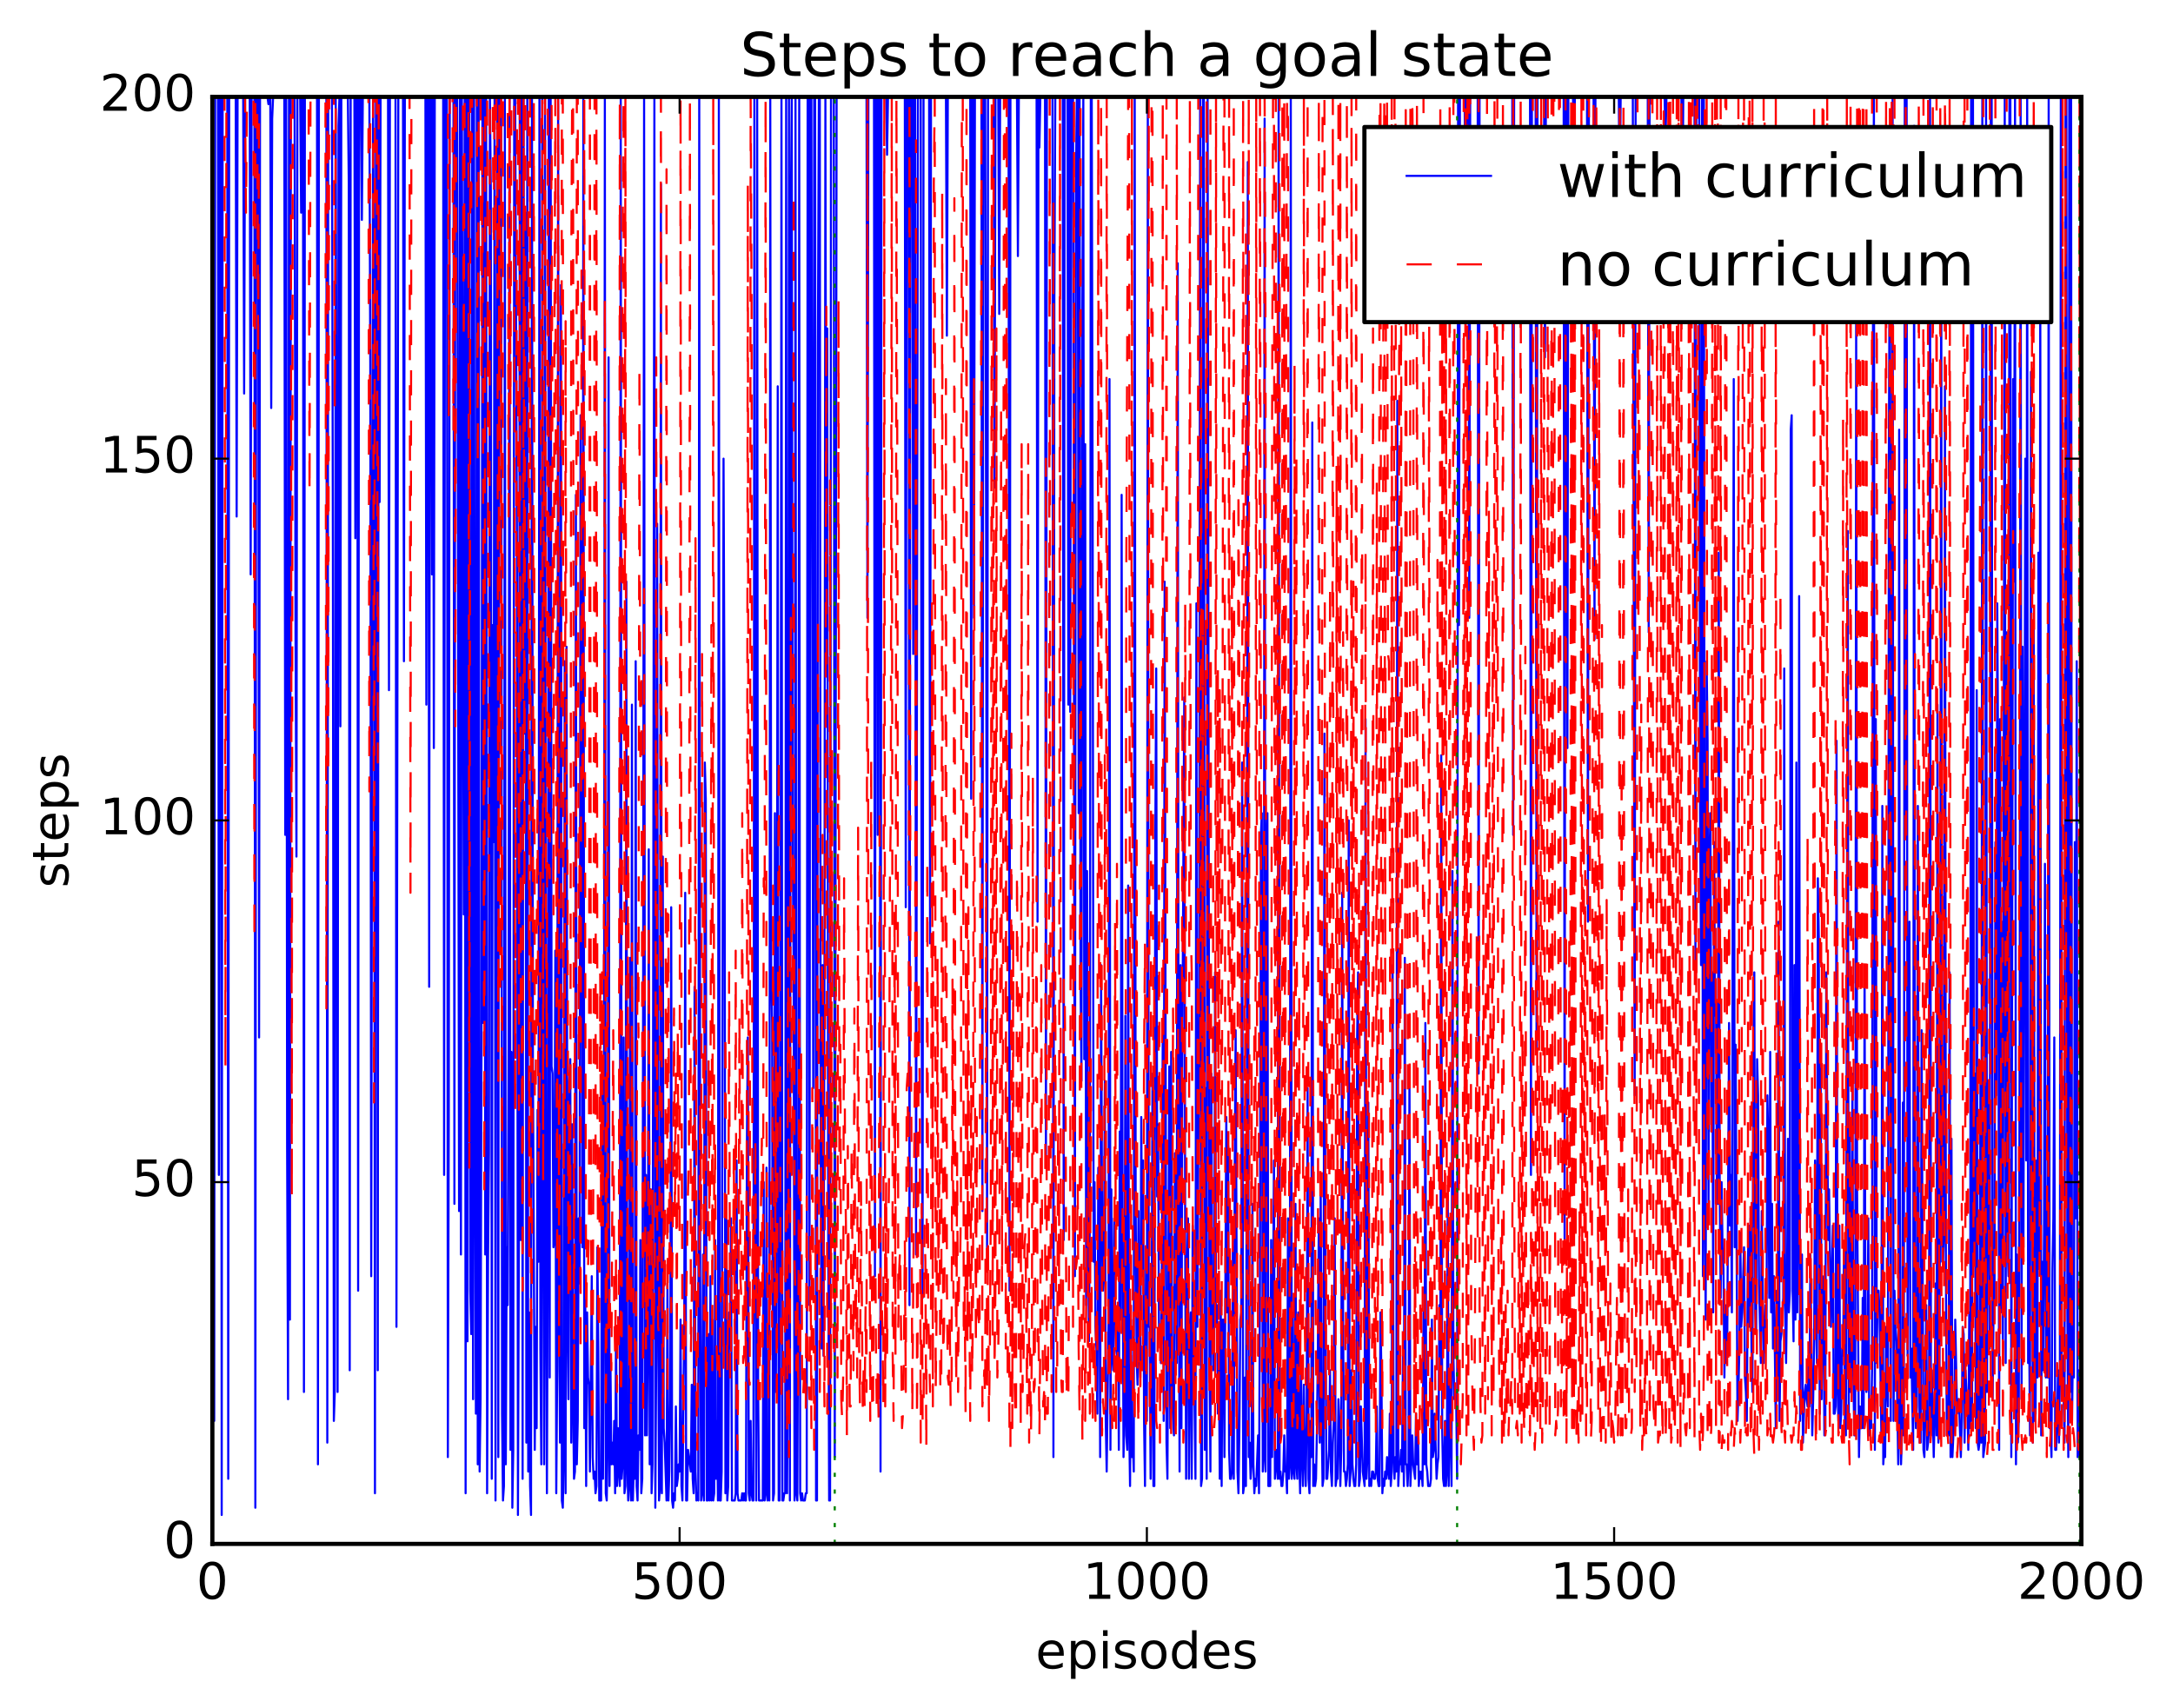 <?xml version="1.0" encoding="utf-8" standalone="no"?>
<!DOCTYPE svg PUBLIC "-//W3C//DTD SVG 1.1//EN"
  "http://www.w3.org/Graphics/SVG/1.1/DTD/svg11.dtd">
<!-- Created with matplotlib (http://matplotlib.org/) -->
<svg height="408pt" version="1.1" viewBox="0 0 519 408" width="519pt" xmlns="http://www.w3.org/2000/svg" xmlns:xlink="http://www.w3.org/1999/xlink">
 <defs>
  <style type="text/css">
*{stroke-linecap:butt;stroke-linejoin:round;stroke-miterlimit:100000;}
  </style>
 </defs>
 <g id="figure_1">
  <g id="patch_1">
   <path d="M 0 408.169 
L 519.589 408.169 
L 519.589 0 
L 0 0 
z
" style="fill:#ffffff;"/>
  </g>
  <g id="axes_1">
   <g id="patch_2">
    <path d="M 50.719 368.742 
L 497.119 368.742 
L 497.119 23.142 
L 50.719 23.142 
z
" style="fill:#ffffff;"/>
   </g>
   <g id="line2d_1">
    <path clip-path="url(#p18f5c85607)" d="M 50.942 109.542 
L 51.165 339.366 
L 51.388 23.142 
L 52.058 23.142 
L 52.281 280.614 
L 52.504 23.142 
L 52.728 23.142 
L 52.951 361.83 
L 53.174 23.142 
L 54.29 23.142 
L 54.513 353.19 
L 54.736 23.142 
L 56.299 23.142 
L 56.522 123.366 
L 56.745 23.142 
L 58.084 23.142 
L 58.308 93.99 
L 58.531 23.142 
L 59.647 23.142 
L 59.87 137.19 
L 60.093 23.142 
L 60.763 23.142 
L 60.986 360.102 
L 61.209 23.142 
L 61.656 23.142 
L 61.879 247.782 
L 62.102 23.142 
L 63.888 23.142 
L 64.111 24.87 
L 64.334 23.142 
L 64.557 23.142 
L 64.78 97.446 
L 65.004 28.326 
L 65.227 23.142 
L 67.905 23.142 
L 68.128 199.398 
L 68.352 23.142 
L 68.575 273.702 
L 68.798 334.182 
L 69.021 23.142 
L 69.244 315.174 
L 69.468 23.142 
L 70.36 23.142 
L 70.584 151.014 
L 70.807 204.582 
L 71.03 23.142 
L 71.7 23.142 
L 71.923 50.79 
L 72.146 23.142 
L 72.369 23.142 
L 72.592 332.454 
L 72.816 23.142 
L 75.717 23.142 
L 75.94 349.734 
L 76.164 23.142 
L 77.949 23.142 
L 78.172 344.55 
L 78.396 23.142 
L 79.288 23.142 
L 79.512 133.734 
L 79.735 339.366 
L 79.958 332.454 
L 80.181 23.142 
L 80.404 125.094 
L 80.628 332.454 
L 80.851 30.054 
L 81.074 23.142 
L 81.297 173.478 
L 81.52 23.142 
L 83.083 23.142 
L 83.306 43.878 
L 83.529 327.27 
L 83.752 23.142 
L 84.645 23.142 
L 84.868 128.55 
L 85.092 23.142 
L 85.315 23.142 
L 85.538 308.262 
L 85.761 23.142 
L 86.208 23.142 
L 86.431 52.518 
L 86.654 23.142 
L 88.216 23.142 
L 88.44 87.078 
L 88.663 304.806 
L 89.109 23.142 
L 89.332 71.526 
L 89.556 356.646 
L 89.779 23.142 
L 90.002 23.142 
L 90.225 327.27 
L 90.448 23.142 
L 90.672 119.91 
L 90.895 23.142 
L 92.68 23.142 
L 92.904 164.838 
L 93.127 23.142 
L 94.466 23.142 
L 94.689 316.902 
L 95.136 23.142 
L 96.252 23.142 
L 96.475 157.926 
L 96.698 23.142 
L 101.608 23.142 
L 101.832 168.294 
L 102.055 23.142 
L 102.278 23.142 
L 102.501 235.686 
L 102.724 23.142 
L 102.948 23.142 
L 103.171 137.19 
L 103.394 23.142 
L 103.617 178.662 
L 103.84 23.142 
L 105.849 23.142 
L 106.072 280.614 
L 106.296 23.142 
L 106.742 23.142 
L 106.965 348.006 
L 107.188 266.79 
L 107.412 23.142 
L 108.304 23.142 
L 108.528 287.526 
L 108.751 23.142 
L 109.197 23.142 
L 109.644 289.254 
L 109.867 23.142 
L 110.09 299.622 
L 110.313 23.142 
L 110.76 218.406 
L 110.983 23.142 
L 111.206 356.646 
L 111.429 23.142 
L 111.652 320.358 
L 111.876 23.142 
L 112.099 23.142 
L 112.322 308.262 
L 112.545 318.63 
L 112.768 23.142 
L 112.992 334.182 
L 113.215 23.142 
L 113.438 270.246 
L 113.661 337.638 
L 113.884 23.142 
L 114.108 349.734 
L 114.331 23.142 
L 114.554 351.462 
L 114.777 334.182 
L 115 247.782 
L 115.224 23.142 
L 115.447 244.326 
L 115.67 23.142 
L 115.893 299.622 
L 116.116 23.142 
L 116.34 356.646 
L 116.563 301.35 
L 116.786 275.43 
L 117.009 23.142 
L 117.232 45.606 
L 117.456 353.19 
L 117.679 149.286 
L 117.902 201.126 
L 118.125 23.142 
L 118.348 358.374 
L 118.572 123.366 
L 118.795 23.142 
L 119.018 348.006 
L 119.241 23.142 
L 119.688 23.142 
L 119.911 337.638 
L 120.134 358.374 
L 120.357 354.918 
L 120.58 23.142 
L 120.804 349.734 
L 121.027 297.894 
L 121.25 311.718 
L 121.473 249.51 
L 121.696 23.142 
L 121.92 346.278 
L 122.143 251.238 
L 122.366 360.102 
L 122.589 346.278 
L 122.812 23.142 
L 123.036 23.142 
L 123.482 132.006 
L 123.705 361.83 
L 123.928 296.166 
L 124.152 23.142 
L 124.375 296.166 
L 124.598 23.142 
L 124.821 353.19 
L 125.044 23.142 
L 125.268 175.206 
L 125.491 50.79 
L 125.714 344.55 
L 125.937 23.142 
L 126.16 351.462 
L 126.384 313.446 
L 126.607 354.918 
L 126.83 361.83 
L 127.053 23.142 
L 127.276 252.966 
L 127.723 346.278 
L 127.946 316.902 
L 128.169 341.094 
L 128.392 265.062 
L 128.616 301.35 
L 128.839 23.142 
L 129.062 322.086 
L 129.285 349.734 
L 129.508 23.142 
L 129.732 282.342 
L 129.955 349.734 
L 130.178 23.142 
L 130.401 308.262 
L 130.624 356.646 
L 130.848 290.982 
L 131.071 23.142 
L 131.294 328.998 
L 131.517 23.142 
L 131.74 254.694 
L 131.964 256.422 
L 132.187 297.894 
L 132.41 296.166 
L 132.633 227.046 
L 132.856 356.646 
L 133.08 327.27 
L 133.303 23.142 
L 133.526 309.99 
L 133.749 344.55 
L 133.972 68.07 
L 134.196 358.374 
L 134.419 360.102 
L 134.642 348.006 
L 134.865 157.926 
L 135.088 356.646 
L 135.312 154.47 
L 135.535 315.174 
L 135.758 334.182 
L 135.981 258.15 
L 136.204 252.966 
L 136.428 344.55 
L 136.651 268.518 
L 136.874 334.182 
L 137.097 353.19 
L 137.32 351.462 
L 137.544 118.182 
L 137.767 349.734 
L 137.99 339.366 
L 138.213 290.982 
L 138.436 306.534 
L 138.66 99.174 
L 138.883 164.838 
L 139.106 297.894 
L 139.329 23.142 
L 139.552 341.094 
L 139.776 309.99 
L 139.999 354.918 
L 140.222 313.446 
L 140.445 328.998 
L 140.668 330.726 
L 140.892 351.462 
L 141.338 304.806 
L 141.561 348.006 
L 141.784 353.19 
L 142.008 351.462 
L 142.231 356.646 
L 142.454 354.918 
L 142.677 297.894 
L 142.9 322.086 
L 143.124 358.374 
L 143.57 358.374 
L 143.793 259.878 
L 144.016 353.19 
L 144.24 303.078 
L 144.463 23.142 
L 144.686 356.646 
L 144.909 358.374 
L 145.132 344.55 
L 145.356 85.35 
L 145.579 354.918 
L 145.802 325.542 
L 146.025 349.734 
L 146.248 344.55 
L 146.472 349.734 
L 146.695 339.366 
L 146.918 356.646 
L 147.141 316.902 
L 147.364 354.918 
L 147.588 341.094 
L 147.811 351.462 
L 148.034 354.918 
L 148.257 23.142 
L 148.48 353.19 
L 148.704 349.734 
L 148.927 247.782 
L 149.15 356.646 
L 149.373 354.918 
L 149.596 138.918 
L 149.82 349.734 
L 150.043 358.374 
L 150.266 354.918 
L 150.489 228.774 
L 150.712 358.374 
L 150.936 168.294 
L 151.159 358.374 
L 151.382 349.734 
L 151.605 353.19 
L 151.828 157.926 
L 152.052 354.918 
L 152.275 358.374 
L 152.498 342.822 
L 152.721 346.278 
L 152.944 296.166 
L 153.168 356.646 
L 153.391 353.19 
L 153.614 232.23 
L 153.837 23.142 
L 154.06 342.822 
L 154.284 280.614 
L 154.507 342.822 
L 154.73 318.63 
L 154.953 202.854 
L 155.176 349.734 
L 155.4 284.07 
L 155.623 356.646 
L 155.846 349.734 
L 156.292 23.142 
L 156.516 360.102 
L 156.739 323.814 
L 156.962 125.094 
L 157.185 308.262 
L 157.408 358.374 
L 157.632 354.918 
L 157.855 43.878 
L 158.078 356.646 
L 158.301 204.582 
L 158.524 341.094 
L 158.748 344.55 
L 159.194 358.374 
L 159.417 306.534 
L 159.64 358.374 
L 159.864 351.462 
L 160.087 334.182 
L 160.31 216.678 
L 160.533 358.374 
L 160.756 360.102 
L 160.98 356.646 
L 161.203 358.374 
L 161.426 335.91 
L 161.649 354.918 
L 161.872 353.19 
L 162.096 349.734 
L 162.319 351.462 
L 162.542 315.174 
L 162.765 354.918 
L 162.988 358.374 
L 163.435 315.174 
L 163.658 213.222 
L 163.881 358.374 
L 164.104 358.374 
L 164.328 346.278 
L 164.997 351.462 
L 165.22 330.726 
L 165.444 353.19 
L 165.667 356.646 
L 165.89 235.686 
L 166.113 351.462 
L 166.336 358.374 
L 166.56 356.646 
L 166.783 358.374 
L 167.006 23.142 
L 167.229 304.806 
L 167.452 358.374 
L 167.676 356.646 
L 167.899 299.622 
L 168.122 358.374 
L 168.345 182.118 
L 168.568 190.758 
L 168.792 358.374 
L 169.015 358.374 
L 169.238 318.63 
L 169.461 358.374 
L 169.684 304.806 
L 169.908 358.374 
L 170.131 315.174 
L 170.354 358.374 
L 170.577 356.646 
L 170.8 296.166 
L 171.024 353.19 
L 171.247 339.366 
L 171.47 358.374 
L 171.693 23.142 
L 171.916 358.374 
L 172.14 358.374 
L 172.363 351.462 
L 172.809 109.542 
L 173.032 168.294 
L 173.256 356.646 
L 173.479 285.798 
L 173.702 358.374 
L 173.925 354.918 
L 174.148 313.446 
L 174.372 322.086 
L 174.595 290.982 
L 174.818 358.374 
L 175.488 358.374 
L 175.711 356.646 
L 175.934 277.158 
L 176.157 356.646 
L 176.38 358.374 
L 177.05 358.374 
L 177.273 356.646 
L 177.496 358.374 
L 177.72 356.646 
L 177.943 358.374 
L 178.166 358.374 
L 178.389 273.702 
L 178.612 247.782 
L 178.836 356.646 
L 179.059 358.374 
L 179.282 339.366 
L 179.505 356.646 
L 179.728 358.374 
L 179.952 358.374 
L 180.175 23.142 
L 180.398 271.974 
L 180.621 358.374 
L 180.844 23.142 
L 181.068 330.726 
L 181.291 358.374 
L 182.184 358.374 
L 182.407 282.342 
L 182.63 358.374 
L 182.853 356.646 
L 183.076 278.886 
L 183.3 358.374 
L 183.523 346.278 
L 183.746 358.374 
L 183.969 23.142 
L 184.192 230.502 
L 184.416 244.326 
L 184.639 358.374 
L 184.862 356.646 
L 185.085 194.214 
L 185.308 332.454 
L 185.532 268.518 
L 185.755 92.262 
L 185.978 358.374 
L 186.201 358.374 
L 186.424 256.422 
L 186.648 23.142 
L 186.871 358.374 
L 187.094 358.374 
L 187.317 356.646 
L 187.54 356.646 
L 187.764 23.142 
L 187.987 356.646 
L 188.21 318.63 
L 188.433 23.142 
L 188.656 358.374 
L 188.88 50.79 
L 189.103 23.142 
L 189.326 202.854 
L 189.549 230.502 
L 189.772 358.374 
L 189.996 23.142 
L 190.219 356.646 
L 190.442 358.374 
L 190.665 297.894 
L 190.888 23.142 
L 191.112 356.646 
L 191.335 358.374 
L 191.558 356.646 
L 191.781 358.374 
L 192.228 358.374 
L 192.451 356.646 
L 192.674 356.646 
L 192.897 23.142 
L 193.12 23.142 
L 193.344 311.718 
L 193.567 23.142 
L 193.79 23.142 
L 194.236 259.878 
L 194.46 23.142 
L 194.683 23.142 
L 194.906 358.374 
L 195.129 358.374 
L 195.352 81.894 
L 195.576 23.142 
L 195.799 23.142 
L 196.022 280.614 
L 196.245 322.086 
L 196.468 230.502 
L 196.692 323.814 
L 196.915 230.502 
L 197.138 23.142 
L 197.361 152.742 
L 197.584 78.438 
L 197.808 294.438 
L 198.031 358.374 
L 198.254 358.374 
L 198.477 23.142 
L 199.147 23.142 
L 199.37 348.006 
L 199.816 23.142 
L 206.959 23.142 
L 207.182 147.558 
L 207.405 23.142 
L 208.744 23.142 
L 208.968 304.806 
L 209.191 23.142 
L 209.414 23.142 
L 209.637 199.398 
L 209.86 23.142 
L 210.084 23.142 
L 210.307 351.462 
L 210.53 23.142 
L 211.646 23.142 
L 211.869 36.966 
L 212.092 23.142 
L 216.11 23.142 
L 216.333 216.678 
L 216.556 23.142 
L 217.003 23.142 
L 217.226 311.718 
L 217.449 23.142 
L 217.896 23.142 
L 218.119 156.198 
L 218.342 23.142 
L 218.565 23.142 
L 218.788 299.622 
L 219.235 23.142 
L 219.904 23.142 
L 220.128 239.142 
L 220.351 309.99 
L 220.574 23.142 
L 221.913 23.142 
L 222.136 225.318 
L 222.36 23.142 
L 225.931 23.142 
L 226.154 80.166 
L 226.377 23.142 
L 231.734 23.142 
L 231.957 190.758 
L 232.18 23.142 
L 232.404 23.142 
L 232.627 147.558 
L 232.85 23.142 
L 234.412 23.142 
L 234.636 289.254 
L 234.859 23.142 
L 235.305 23.142 
L 235.528 126.822 
L 235.752 297.894 
L 235.975 23.142 
L 237.314 23.142 
L 237.537 116.454 
L 237.76 23.142 
L 238.43 23.142 
L 238.653 74.982 
L 238.876 23.142 
L 240.885 23.142 
L 241.108 308.262 
L 241.332 23.142 
L 242.894 23.142 
L 243.117 61.158 
L 243.34 23.142 
L 247.581 23.142 
L 247.804 220.134 
L 248.028 23.142 
L 248.251 35.238 
L 248.474 23.142 
L 249.59 23.142 
L 249.813 278.886 
L 250.036 23.142 
L 251.376 23.142 
L 251.599 348.006 
L 251.822 71.526 
L 252.045 23.142 
L 253.831 23.142 
L 254.054 296.166 
L 254.277 23.142 
L 254.947 23.142 
L 255.17 168.294 
L 255.393 23.142 
L 255.616 170.022 
L 255.84 23.142 
L 256.286 23.142 
L 256.732 304.806 
L 256.956 45.606 
L 257.179 23.142 
L 257.402 23.142 
L 257.625 194.214 
L 257.848 23.142 
L 258.072 233.958 
L 258.295 258.15 
L 258.518 73.254 
L 258.741 23.142 
L 258.964 252.966 
L 259.188 106.086 
L 259.411 311.718 
L 259.634 208.038 
L 259.857 287.526 
L 260.08 320.358 
L 260.304 289.254 
L 260.527 23.142 
L 260.75 23.142 
L 260.973 123.366 
L 261.196 301.35 
L 261.42 282.342 
L 261.643 316.902 
L 261.866 322.086 
L 262.089 337.638 
L 262.312 278.886 
L 262.536 282.342 
L 262.759 348.006 
L 262.982 230.502 
L 263.205 287.526 
L 263.428 308.262 
L 263.652 303.078 
L 263.875 258.15 
L 264.098 339.366 
L 264.321 351.462 
L 264.768 315.174 
L 264.991 90.534 
L 265.214 346.278 
L 265.437 284.07 
L 265.66 323.814 
L 265.884 327.27 
L 266.107 290.982 
L 266.33 313.446 
L 266.553 322.086 
L 266.776 323.814 
L 267 311.718 
L 267.223 346.278 
L 267.446 270.246 
L 267.669 315.174 
L 267.892 118.182 
L 268.116 289.254 
L 268.339 348.006 
L 268.562 337.638 
L 268.785 242.598 
L 269.008 342.822 
L 269.232 346.278 
L 269.455 211.494 
L 269.678 339.366 
L 269.901 354.918 
L 270.124 315.174 
L 270.348 348.006 
L 270.571 344.55 
L 270.794 351.462 
L 271.017 23.142 
L 271.24 287.526 
L 271.464 323.814 
L 271.687 330.726 
L 271.91 289.254 
L 272.133 323.814 
L 272.356 328.998 
L 272.58 266.79 
L 272.803 304.806 
L 273.026 277.158 
L 273.249 339.366 
L 273.472 354.918 
L 273.696 303.078 
L 273.919 339.366 
L 274.142 23.142 
L 274.365 316.902 
L 274.588 316.902 
L 274.812 353.19 
L 275.035 328.998 
L 275.258 256.422 
L 275.481 354.918 
L 275.704 354.918 
L 275.928 201.126 
L 276.151 159.654 
L 276.374 285.798 
L 276.597 268.518 
L 276.82 318.63 
L 277.044 318.63 
L 277.267 325.542 
L 277.49 306.534 
L 277.713 246.054 
L 277.936 339.366 
L 278.16 138.918 
L 278.606 344.55 
L 278.829 353.19 
L 279.276 254.694 
L 279.499 341.094 
L 279.722 251.238 
L 279.945 334.182 
L 280.392 342.822 
L 280.615 275.43 
L 280.838 290.982 
L 281.061 325.542 
L 281.284 62.886 
L 281.508 285.798 
L 281.731 351.462 
L 281.954 230.502 
L 282.177 341.094 
L 282.4 249.51 
L 282.847 166.566 
L 283.07 296.166 
L 283.293 353.19 
L 283.516 304.806 
L 283.74 290.982 
L 283.963 353.19 
L 284.186 318.63 
L 284.409 313.446 
L 284.632 353.19 
L 284.856 292.71 
L 285.079 327.27 
L 285.302 334.182 
L 285.525 353.19 
L 285.748 144.102 
L 285.972 316.902 
L 286.418 237.414 
L 286.641 23.142 
L 286.864 354.918 
L 287.088 353.19 
L 287.311 23.142 
L 287.534 23.142 
L 287.757 346.278 
L 287.98 259.878 
L 288.204 353.19 
L 288.427 23.142 
L 288.873 323.814 
L 289.096 351.462 
L 289.32 256.422 
L 289.543 306.534 
L 289.766 327.27 
L 289.989 325.542 
L 290.212 232.23 
L 290.436 316.902 
L 290.659 311.718 
L 290.882 337.638 
L 291.105 322.086 
L 291.328 353.19 
L 291.552 308.262 
L 291.775 354.918 
L 291.998 315.174 
L 292.221 315.174 
L 292.444 348.006 
L 292.891 266.79 
L 293.114 313.446 
L 293.337 273.702 
L 293.56 346.278 
L 293.784 353.19 
L 294.007 353.19 
L 294.23 351.462 
L 294.453 297.894 
L 294.676 353.19 
L 294.9 278.886 
L 295.123 246.054 
L 295.569 351.462 
L 295.792 356.646 
L 296.016 341.094 
L 296.239 315.174 
L 296.462 313.446 
L 296.685 182.118 
L 296.908 356.646 
L 297.132 354.918 
L 297.355 328.998 
L 297.578 354.918 
L 297.801 256.422 
L 298.024 38.694 
L 298.248 348.006 
L 298.471 344.55 
L 298.694 353.19 
L 298.917 349.734 
L 299.14 287.526 
L 299.364 349.734 
L 299.587 356.646 
L 299.81 353.19 
L 300.033 354.918 
L 300.48 342.822 
L 300.703 356.646 
L 300.926 306.534 
L 301.149 199.398 
L 301.372 194.214 
L 301.596 351.462 
L 301.819 348.006 
L 302.042 28.326 
L 302.265 351.462 
L 302.488 206.31 
L 302.712 194.214 
L 302.935 354.918 
L 303.381 354.918 
L 303.604 296.166 
L 303.828 348.006 
L 304.274 277.158 
L 304.497 353.19 
L 304.944 346.278 
L 305.167 353.19 
L 305.39 23.142 
L 305.613 353.19 
L 305.836 351.462 
L 306.06 354.918 
L 306.283 354.918 
L 306.506 351.462 
L 306.729 342.822 
L 306.952 351.462 
L 307.176 351.462 
L 307.399 356.646 
L 307.622 290.982 
L 307.845 353.19 
L 308.068 349.734 
L 308.292 23.142 
L 308.515 353.19 
L 308.738 313.446 
L 308.961 351.462 
L 309.184 353.19 
L 309.408 287.526 
L 309.631 349.734 
L 309.854 353.19 
L 310.077 313.446 
L 310.3 348.006 
L 310.524 356.646 
L 310.747 327.27 
L 310.97 348.006 
L 311.193 354.918 
L 311.416 330.726 
L 311.64 348.006 
L 311.863 354.918 
L 312.086 339.366 
L 312.309 259.878 
L 312.532 353.19 
L 312.756 356.646 
L 312.979 339.366 
L 313.202 348.006 
L 313.425 100.902 
L 313.648 354.918 
L 313.872 349.734 
L 314.095 354.918 
L 314.318 353.19 
L 314.541 341.094 
L 314.764 322.086 
L 314.988 290.982 
L 315.211 344.55 
L 315.434 282.342 
L 315.657 337.638 
L 315.88 354.918 
L 316.104 353.19 
L 316.327 175.206 
L 316.55 296.166 
L 316.773 353.19 
L 316.996 353.19 
L 317.443 346.278 
L 317.666 327.27 
L 317.889 351.462 
L 318.112 354.918 
L 318.336 344.55 
L 318.559 339.366 
L 318.782 290.982 
L 319.005 354.918 
L 319.228 353.19 
L 319.452 353.19 
L 319.675 334.182 
L 319.898 339.366 
L 320.121 354.918 
L 320.344 346.278 
L 320.568 213.222 
L 320.791 315.174 
L 321.014 351.462 
L 321.237 351.462 
L 321.46 354.918 
L 321.684 353.19 
L 321.907 349.734 
L 322.13 195.942 
L 322.353 354.918 
L 322.576 351.462 
L 322.8 327.27 
L 323.023 349.734 
L 323.246 353.19 
L 323.469 354.918 
L 323.692 354.918 
L 323.916 349.734 
L 324.139 247.782 
L 324.362 232.23 
L 324.585 354.918 
L 324.808 353.19 
L 325.032 335.91 
L 325.478 351.462 
L 325.924 354.918 
L 326.148 171.75 
L 326.371 353.19 
L 326.594 348.006 
L 326.817 263.334 
L 327.04 354.918 
L 327.264 353.19 
L 327.487 354.918 
L 327.71 351.462 
L 327.933 351.462 
L 328.156 353.19 
L 328.38 353.19 
L 328.603 351.462 
L 328.826 335.91 
L 329.049 353.19 
L 329.272 354.918 
L 329.496 354.918 
L 329.719 313.446 
L 329.942 328.998 
L 330.165 356.646 
L 330.388 353.19 
L 330.612 354.918 
L 330.835 351.462 
L 331.058 353.19 
L 331.281 348.006 
L 331.504 351.462 
L 331.728 353.19 
L 331.951 337.638 
L 332.174 354.918 
L 332.397 351.462 
L 332.62 230.502 
L 332.844 348.006 
L 333.067 353.19 
L 333.29 348.006 
L 333.513 351.462 
L 333.736 95.718 
L 333.96 354.918 
L 334.183 349.734 
L 334.406 349.734 
L 334.629 346.278 
L 334.852 351.462 
L 335.076 323.814 
L 335.299 354.918 
L 335.522 228.774 
L 335.745 349.734 
L 335.968 349.734 
L 336.192 354.918 
L 336.415 349.734 
L 336.638 254.694 
L 336.861 354.918 
L 337.308 342.822 
L 337.531 349.734 
L 337.977 353.19 
L 338.2 337.638 
L 338.424 349.734 
L 338.647 341.094 
L 338.87 354.918 
L 339.093 351.462 
L 339.316 353.19 
L 339.54 351.462 
L 339.763 354.918 
L 339.986 313.446 
L 340.209 349.734 
L 340.432 244.326 
L 340.656 349.734 
L 340.879 351.462 
L 341.102 354.918 
L 341.548 354.918 
L 341.772 353.19 
L 341.995 315.174 
L 342.218 348.006 
L 342.441 346.278 
L 342.664 337.638 
L 343.111 353.19 
L 343.334 349.734 
L 343.557 348.006 
L 343.78 311.718 
L 344.004 330.726 
L 344.227 180.39 
L 344.45 341.094 
L 344.673 353.19 
L 344.896 354.918 
L 345.12 339.366 
L 345.343 354.918 
L 345.566 351.462 
L 345.789 285.798 
L 346.012 354.918 
L 346.236 327.27 
L 346.682 354.918 
L 346.905 208.038 
L 347.128 323.814 
L 347.352 334.182 
L 347.575 332.454 
L 347.798 334.182 
L 348.021 353.19 
L 348.244 23.142 
L 348.468 149.286 
L 348.691 23.142 
L 349.807 23.142 
L 350.03 54.246 
L 350.253 23.142 
L 350.7 23.142 
L 350.923 147.558 
L 351.146 23.142 
L 352.932 23.142 
L 353.155 256.422 
L 353.378 23.142 
L 361.19 23.142 
L 361.413 199.398 
L 361.636 23.142 
L 365.431 23.142 
L 365.654 280.614 
L 365.877 23.142 
L 366.77 23.142 
L 366.993 251.238 
L 367.216 23.142 
L 368.779 23.142 
L 369.002 85.35 
L 369.225 23.142 
L 373.466 23.142 
L 373.689 296.166 
L 373.912 23.142 
L 374.136 23.142 
L 374.359 178.662 
L 374.582 23.142 
L 375.698 23.142 
L 375.921 38.694 
L 376.144 23.142 
L 379.046 23.142 
L 379.269 220.134 
L 379.492 23.142 
L 380.608 23.142 
L 380.832 152.742 
L 381.055 23.142 
L 386.635 23.142 
L 386.858 49.062 
L 387.081 23.142 
L 389.983 23.142 
L 390.429 261.606 
L 390.652 23.142 
L 393.554 23.142 
L 393.777 151.014 
L 394 23.142 
L 397.572 23.142 
L 397.795 33.51 
L 398.018 23.142 
L 401.589 23.142 
L 401.812 52.518 
L 402.036 23.142 
L 404.714 23.142 
L 404.937 233.958 
L 405.16 23.142 
L 405.83 23.142 
L 406.053 194.214 
L 406.276 230.502 
L 406.5 23.142 
L 406.723 304.806 
L 406.946 23.142 
L 407.169 287.526 
L 407.392 315.174 
L 407.616 157.926 
L 407.839 176.934 
L 408.062 287.526 
L 408.285 204.582 
L 408.508 194.214 
L 408.732 270.246 
L 408.955 232.23 
L 409.178 313.446 
L 409.401 201.126 
L 409.624 242.598 
L 409.848 239.142 
L 410.071 287.526 
L 410.294 287.526 
L 410.517 132.006 
L 410.74 284.07 
L 410.964 309.99 
L 411.187 282.342 
L 411.41 297.894 
L 411.633 303.078 
L 411.856 328.998 
L 412.08 311.718 
L 412.303 325.542 
L 412.526 322.086 
L 412.972 244.326 
L 413.196 292.71 
L 413.419 280.614 
L 413.642 313.446 
L 414.088 90.534 
L 414.312 297.894 
L 414.535 249.51 
L 414.981 339.366 
L 415.204 332.454 
L 415.428 322.086 
L 415.651 294.438 
L 415.874 316.902 
L 416.097 313.446 
L 416.544 297.894 
L 416.767 328.998 
L 416.99 332.454 
L 417.213 339.366 
L 417.436 303.078 
L 417.66 292.71 
L 417.883 316.902 
L 418.106 290.982 
L 418.329 322.086 
L 418.552 332.454 
L 418.776 247.782 
L 418.999 232.23 
L 419.222 313.446 
L 419.445 318.63 
L 419.668 252.966 
L 419.892 261.606 
L 420.115 306.534 
L 420.561 325.542 
L 420.784 289.254 
L 421.231 325.542 
L 421.677 311.718 
L 421.9 320.358 
L 422.124 261.606 
L 422.347 273.702 
L 422.57 309.99 
L 422.793 251.238 
L 423.016 313.446 
L 423.24 287.526 
L 423.463 322.086 
L 423.686 304.806 
L 424.132 341.094 
L 424.356 308.262 
L 424.579 334.182 
L 424.802 220.134 
L 425.025 339.366 
L 425.248 320.358 
L 425.472 318.63 
L 425.918 309.99 
L 426.141 159.654 
L 426.364 313.446 
L 426.588 325.542 
L 426.811 308.262 
L 427.034 271.974 
L 427.257 313.446 
L 427.48 308.262 
L 427.704 102.63 
L 427.927 99.174 
L 428.15 308.262 
L 428.373 320.358 
L 428.596 230.502 
L 428.82 315.174 
L 429.043 182.118 
L 429.266 313.446 
L 429.489 290.982 
L 429.712 142.374 
L 429.936 339.366 
L 430.159 309.99 
L 430.382 299.622 
L 430.605 344.55 
L 431.052 332.454 
L 431.275 330.726 
L 431.498 334.182 
L 431.721 335.91 
L 431.944 323.814 
L 432.168 335.91 
L 432.391 299.622 
L 432.837 342.822 
L 433.06 334.182 
L 433.284 320.358 
L 433.507 277.158 
L 433.73 311.718 
L 433.953 325.542 
L 434.176 209.766 
L 434.4 223.59 
L 434.623 337.638 
L 434.846 252.966 
L 435.069 334.182 
L 435.292 304.806 
L 435.516 308.262 
L 435.739 342.822 
L 435.962 341.094 
L 436.185 232.23 
L 436.632 296.166 
L 436.855 284.07 
L 437.301 316.902 
L 437.748 292.71 
L 437.971 337.638 
L 438.194 337.638 
L 438.417 335.91 
L 438.64 176.934 
L 438.864 330.726 
L 439.087 339.366 
L 439.31 292.71 
L 439.533 341.094 
L 439.756 337.638 
L 439.98 322.086 
L 440.203 323.814 
L 440.426 297.894 
L 440.649 339.366 
L 440.872 342.822 
L 441.319 126.822 
L 441.542 341.094 
L 441.765 270.246 
L 441.988 332.454 
L 442.212 325.542 
L 442.435 256.422 
L 442.658 328.998 
L 442.881 342.822 
L 443.104 342.822 
L 443.328 73.254 
L 443.551 284.07 
L 443.997 348.006 
L 444.22 335.91 
L 444.444 341.094 
L 444.667 341.094 
L 444.89 309.99 
L 445.113 341.094 
L 445.336 230.502 
L 445.56 327.27 
L 445.783 332.454 
L 446.006 327.27 
L 446.229 290.982 
L 446.452 342.822 
L 446.676 339.366 
L 446.899 341.094 
L 447.122 327.27 
L 447.345 78.438 
L 447.568 23.142 
L 447.792 346.278 
L 448.015 171.75 
L 448.238 325.542 
L 448.461 308.262 
L 448.684 308.262 
L 448.908 313.446 
L 449.354 342.822 
L 449.577 192.486 
L 449.8 349.734 
L 450.024 346.278 
L 450.247 348.006 
L 450.47 316.902 
L 450.693 330.726 
L 450.916 335.91 
L 451.14 107.814 
L 451.363 49.062 
L 451.586 339.366 
L 452.032 23.142 
L 452.256 339.366 
L 452.479 308.262 
L 452.702 316.902 
L 452.925 320.358 
L 453.372 349.734 
L 453.595 102.63 
L 453.818 341.094 
L 454.041 349.734 
L 454.264 342.822 
L 454.488 263.334 
L 454.711 342.822 
L 454.934 23.142 
L 455.157 195.942 
L 455.38 23.142 
L 455.604 323.814 
L 456.05 220.134 
L 456.273 328.998 
L 456.496 322.086 
L 456.943 346.278 
L 457.166 30.054 
L 457.389 335.91 
L 457.612 341.094 
L 457.836 335.91 
L 458.059 192.486 
L 458.282 309.99 
L 458.505 344.55 
L 458.728 344.55 
L 458.952 246.054 
L 459.398 346.278 
L 459.621 348.006 
L 459.844 335.91 
L 460.068 311.718 
L 460.291 346.278 
L 460.514 344.55 
L 460.737 341.094 
L 460.96 23.142 
L 461.184 342.822 
L 461.407 327.27 
L 461.853 348.006 
L 462.076 337.638 
L 462.3 306.534 
L 462.523 342.822 
L 462.746 168.294 
L 462.969 344.55 
L 463.192 339.366 
L 463.416 266.79 
L 463.639 43.878 
L 463.862 301.35 
L 464.085 301.35 
L 464.308 294.438 
L 464.532 92.262 
L 464.755 301.35 
L 464.978 342.822 
L 465.424 342.822 
L 465.648 232.23 
L 465.871 348.006 
L 466.094 271.974 
L 466.317 348.006 
L 466.54 342.822 
L 466.764 341.094 
L 466.987 315.174 
L 467.433 337.638 
L 467.656 334.182 
L 467.88 334.182 
L 468.326 348.006 
L 468.549 339.366 
L 468.772 316.902 
L 468.996 318.63 
L 469.219 344.55 
L 469.442 327.27 
L 469.665 332.454 
L 469.888 334.182 
L 470.112 346.278 
L 470.335 313.446 
L 470.558 341.094 
L 470.781 23.142 
L 471.004 339.366 
L 471.228 23.142 
L 471.451 301.35 
L 471.674 256.422 
L 471.897 341.094 
L 472.12 164.838 
L 472.344 344.55 
L 472.567 346.278 
L 472.79 344.55 
L 473.013 254.694 
L 473.236 344.55 
L 473.46 23.142 
L 473.683 348.006 
L 474.129 344.55 
L 474.352 23.142 
L 474.576 332.454 
L 474.799 258.15 
L 475.022 258.15 
L 475.245 322.086 
L 475.468 23.142 
L 475.692 23.142 
L 475.915 334.182 
L 476.138 313.446 
L 476.361 315.174 
L 476.584 201.126 
L 476.808 261.606 
L 477.031 144.102 
L 477.254 185.574 
L 477.477 346.278 
L 477.7 171.75 
L 477.924 313.446 
L 478.147 220.134 
L 478.37 322.086 
L 478.816 23.142 
L 479.04 325.542 
L 479.263 151.014 
L 479.486 296.166 
L 479.709 304.806 
L 479.932 23.142 
L 480.156 23.142 
L 480.379 348.006 
L 480.825 90.534 
L 481.048 138.918 
L 481.272 23.142 
L 481.495 349.734 
L 481.718 299.622 
L 481.941 344.55 
L 482.164 339.366 
L 482.388 242.598 
L 482.611 23.142 
L 482.834 334.182 
L 483.057 154.47 
L 483.28 297.894 
L 483.727 109.542 
L 483.95 277.158 
L 484.173 23.142 
L 484.396 325.542 
L 484.62 315.174 
L 484.843 342.822 
L 485.066 88.806 
L 485.512 344.55 
L 485.736 149.286 
L 485.959 339.366 
L 486.182 337.638 
L 486.405 277.158 
L 486.628 328.998 
L 486.852 132.006 
L 487.075 303.078 
L 487.298 62.886 
L 487.521 342.822 
L 487.744 301.35 
L 487.968 327.27 
L 488.191 294.438 
L 488.414 206.31 
L 488.637 328.998 
L 488.86 285.798 
L 489.084 328.998 
L 489.307 23.142 
L 489.53 341.094 
L 489.753 341.094 
L 489.976 348.006 
L 490.2 303.078 
L 490.423 290.982 
L 490.646 247.782 
L 490.869 346.278 
L 491.092 346.278 
L 491.316 339.366 
L 491.539 327.27 
L 491.762 344.55 
L 491.985 328.998 
L 492.208 23.142 
L 492.432 328.998 
L 492.655 323.814 
L 493.101 344.55 
L 493.324 23.142 
L 493.548 23.142 
L 493.771 313.446 
L 493.994 348.006 
L 494.217 23.142 
L 494.44 332.454 
L 494.664 23.142 
L 494.887 339.366 
L 495.11 320.358 
L 495.333 328.998 
L 495.556 201.126 
L 495.78 290.982 
L 496.003 157.926 
L 496.226 348.006 
L 496.449 327.27 
L 496.672 348.006 
L 496.672 348.006 
" style="fill:none;stroke:#0000ff;stroke-linecap:square;stroke-width:0.5;"/>
   </g>
   <g id="line2d_2">
    <path clip-path="url(#p18f5c85607)" d="M 50.942 23.142 
L 53.62 23.142 
L 53.844 254.694 
L 54.067 23.142 
L 58.531 23.142 
L 58.754 50.79 
L 58.977 23.142 
L 60.54 23.142 
L 60.763 225.318 
L 60.986 23.142 
L 61.432 23.142 
L 61.656 85.35 
L 61.879 23.142 
L 69.468 23.142 
L 69.691 285.798 
L 69.914 23.142 
L 73.708 23.142 
L 73.932 118.182 
L 74.155 23.142 
L 77.726 23.142 
L 77.949 240.87 
L 78.172 23.142 
L 78.396 185.574 
L 78.619 23.142 
L 79.735 23.142 
L 79.958 97.446 
L 80.181 23.142 
L 87.993 23.142 
L 88.216 189.03 
L 88.44 23.142 
L 89.109 23.142 
L 89.332 263.334 
L 89.556 23.142 
L 90.002 23.142 
L 90.225 182.118 
L 90.448 23.142 
L 97.814 23.142 
L 98.037 213.222 
L 98.26 23.142 
L 106.965 23.142 
L 107.188 99.174 
L 107.412 23.142 
L 108.081 23.142 
L 108.304 102.63 
L 108.528 23.142 
L 108.751 173.478 
L 108.974 23.142 
L 110.536 23.142 
L 110.76 81.894 
L 110.983 23.142 
L 111.876 23.142 
L 112.099 278.886 
L 112.322 23.142 
L 112.545 52.518 
L 112.768 23.142 
L 113.884 23.142 
L 114.108 111.27 
L 114.331 23.142 
L 114.777 23.142 
L 115 92.262 
L 115.224 30.054 
L 115.67 284.07 
L 115.893 23.142 
L 116.34 23.142 
L 116.786 208.038 
L 117.009 23.142 
L 117.679 23.142 
L 117.902 59.43 
L 118.125 23.142 
L 118.348 62.886 
L 118.572 23.142 
L 118.795 23.142 
L 119.018 258.15 
L 119.241 23.142 
L 119.464 235.686 
L 119.688 23.142 
L 119.911 296.166 
L 120.134 23.142 
L 121.25 23.142 
L 121.473 123.366 
L 121.696 23.142 
L 121.92 97.446 
L 122.143 23.142 
L 122.812 23.142 
L 123.036 265.062 
L 123.482 28.326 
L 123.705 23.142 
L 123.928 265.062 
L 124.152 23.142 
L 124.375 239.142 
L 124.598 240.87 
L 124.821 308.262 
L 125.044 23.142 
L 125.268 213.222 
L 125.491 23.142 
L 126.16 23.142 
L 126.384 301.35 
L 126.607 23.142 
L 126.83 320.358 
L 127.053 301.35 
L 127.276 221.862 
L 127.5 23.142 
L 127.723 263.334 
L 127.946 261.606 
L 128.392 189.03 
L 128.616 280.614 
L 128.839 265.062 
L 129.062 227.046 
L 129.285 23.142 
L 129.508 23.142 
L 129.732 282.342 
L 129.955 30.054 
L 130.178 23.142 
L 130.401 220.134 
L 130.624 254.694 
L 130.848 23.142 
L 131.071 206.31 
L 131.294 209.766 
L 131.74 23.142 
L 132.187 218.406 
L 132.41 83.622 
L 132.633 23.142 
L 132.856 214.95 
L 133.08 303.078 
L 133.303 23.142 
L 133.526 323.814 
L 133.749 261.606 
L 133.972 239.142 
L 134.196 23.142 
L 134.419 23.142 
L 134.642 285.798 
L 134.865 273.702 
L 135.088 76.71 
L 135.312 192.486 
L 135.535 202.854 
L 135.758 309.99 
L 135.981 256.422 
L 136.204 309.99 
L 136.428 64.614 
L 136.651 23.142 
L 136.874 23.142 
L 137.097 332.454 
L 137.32 244.326 
L 137.544 240.87 
L 137.767 23.142 
L 137.99 23.142 
L 138.213 259.878 
L 138.436 197.67 
L 138.66 323.814 
L 138.883 64.614 
L 139.106 189.03 
L 139.329 182.118 
L 139.552 23.142 
L 139.776 227.046 
L 139.999 320.358 
L 140.222 296.166 
L 140.445 303.078 
L 140.668 292.71 
L 140.892 23.142 
L 141.115 271.974 
L 141.338 341.094 
L 141.561 334.182 
L 141.784 249.51 
L 142.008 23.142 
L 142.231 280.614 
L 142.454 23.142 
L 142.677 259.878 
L 142.9 318.63 
L 143.124 315.174 
L 143.347 232.23 
L 143.57 292.71 
L 143.793 232.23 
L 144.016 292.71 
L 144.24 220.134 
L 144.463 71.526 
L 144.686 337.638 
L 144.909 309.99 
L 145.132 190.758 
L 145.356 318.63 
L 145.579 306.534 
L 146.025 327.27 
L 146.472 246.054 
L 146.695 311.718 
L 146.918 323.814 
L 147.141 299.622 
L 147.364 332.454 
L 147.588 313.446 
L 147.811 323.814 
L 148.034 23.142 
L 148.257 334.182 
L 148.48 325.542 
L 148.704 57.702 
L 148.927 23.142 
L 149.15 220.134 
L 149.373 23.142 
L 149.596 240.87 
L 149.82 311.718 
L 150.043 173.478 
L 150.266 327.27 
L 150.489 318.63 
L 150.712 341.094 
L 150.936 225.318 
L 151.159 297.894 
L 151.382 316.902 
L 151.605 318.63 
L 151.828 328.998 
L 152.275 225.318 
L 152.498 247.782 
L 152.721 87.078 
L 152.944 183.846 
L 153.168 159.654 
L 153.614 339.366 
L 153.837 140.646 
L 154.06 282.342 
L 154.284 322.086 
L 154.507 296.166 
L 154.73 318.63 
L 154.953 220.134 
L 155.176 309.99 
L 155.4 284.07 
L 155.623 327.27 
L 155.846 284.07 
L 156.069 320.358 
L 156.516 294.438 
L 156.739 85.35 
L 156.962 287.526 
L 157.185 316.902 
L 157.408 318.63 
L 157.632 233.958 
L 157.855 23.142 
L 158.078 303.078 
L 158.301 339.366 
L 158.524 287.526 
L 158.748 322.086 
L 158.971 254.694 
L 159.194 40.422 
L 159.417 334.182 
L 159.64 218.406 
L 159.864 306.534 
L 160.087 270.246 
L 160.31 313.446 
L 160.533 306.534 
L 160.756 285.798 
L 160.98 240.87 
L 161.203 290.982 
L 161.426 256.422 
L 161.649 320.358 
L 161.872 246.054 
L 162.096 292.71 
L 162.319 294.438 
L 162.542 23.142 
L 162.765 249.51 
L 162.988 318.63 
L 163.212 344.55 
L 163.435 311.718 
L 163.658 322.086 
L 163.881 311.718 
L 164.328 284.07 
L 164.551 273.702 
L 164.774 23.142 
L 164.997 323.814 
L 165.22 309.99 
L 165.667 247.782 
L 165.89 330.726 
L 166.113 128.55 
L 166.336 332.454 
L 166.56 346.278 
L 166.783 299.622 
L 167.006 304.806 
L 167.229 263.334 
L 167.452 294.438 
L 167.676 156.198 
L 168.122 315.174 
L 168.345 194.214 
L 168.568 332.454 
L 168.792 323.814 
L 169.015 308.262 
L 169.238 252.966 
L 169.461 296.166 
L 169.684 270.246 
L 169.908 149.286 
L 170.131 327.27 
L 170.354 23.142 
L 170.577 299.622 
L 170.8 271.974 
L 171.024 318.63 
L 171.47 328.998 
L 171.693 323.814 
L 171.916 328.998 
L 172.14 308.262 
L 172.586 301.35 
L 172.809 327.27 
L 173.032 306.534 
L 173.256 246.054 
L 173.702 327.27 
L 173.925 309.99 
L 174.148 232.23 
L 174.372 328.998 
L 174.595 322.086 
L 174.818 292.71 
L 175.041 313.446 
L 175.264 273.702 
L 175.488 327.27 
L 175.711 227.046 
L 175.934 335.91 
L 176.157 346.278 
L 176.38 316.902 
L 176.604 242.598 
L 176.827 304.806 
L 177.05 309.99 
L 177.273 194.214 
L 177.496 325.542 
L 177.72 323.814 
L 177.943 292.71 
L 178.166 334.182 
L 178.389 259.878 
L 178.612 43.878 
L 178.836 328.998 
L 179.059 330.726 
L 179.282 23.142 
L 179.505 71.526 
L 179.728 316.902 
L 179.952 285.798 
L 180.175 313.446 
L 180.398 271.974 
L 180.621 309.99 
L 180.844 297.894 
L 181.068 334.182 
L 181.291 297.894 
L 181.514 334.182 
L 181.737 289.254 
L 181.96 271.974 
L 182.184 335.91 
L 182.407 209.766 
L 182.63 214.95 
L 182.853 23.142 
L 183.076 265.062 
L 183.3 315.174 
L 183.523 334.182 
L 183.746 299.622 
L 183.969 327.27 
L 184.192 282.342 
L 184.416 316.902 
L 184.639 211.494 
L 184.862 290.982 
L 185.085 311.718 
L 185.308 251.238 
L 185.532 337.638 
L 185.978 180.39 
L 186.201 220.134 
L 186.424 306.534 
L 186.648 335.91 
L 186.871 297.894 
L 187.094 327.27 
L 187.317 332.454 
L 187.764 289.254 
L 187.987 342.822 
L 188.21 216.678 
L 188.433 348.006 
L 188.656 325.542 
L 188.88 147.558 
L 189.103 280.614 
L 189.326 266.79 
L 189.549 45.606 
L 189.772 301.35 
L 189.996 309.99 
L 190.219 327.27 
L 190.442 308.262 
L 190.665 334.182 
L 190.888 228.774 
L 191.112 325.542 
L 191.335 251.238 
L 191.558 327.27 
L 191.781 334.182 
L 192.228 323.814 
L 192.451 337.638 
L 192.674 285.798 
L 192.897 328.998 
L 193.12 330.726 
L 193.344 334.182 
L 193.567 294.438 
L 193.79 341.094 
L 194.013 259.878 
L 194.46 346.278 
L 194.683 328.998 
L 194.906 256.422 
L 195.129 308.262 
L 195.352 147.558 
L 195.576 294.438 
L 195.799 332.454 
L 196.245 256.422 
L 196.468 199.398 
L 196.692 315.174 
L 196.915 335.91 
L 197.361 73.254 
L 197.584 337.638 
L 197.808 337.638 
L 198.031 311.718 
L 198.254 114.726 
L 198.477 335.91 
L 198.7 178.662 
L 198.924 299.622 
L 199.147 325.542 
L 199.37 320.358 
L 199.593 211.494 
L 199.816 309.99 
L 200.04 328.998 
L 200.263 71.526 
L 200.486 284.07 
L 200.709 249.51 
L 200.932 334.182 
L 201.156 339.366 
L 201.379 328.998 
L 201.602 209.766 
L 201.825 277.158 
L 202.048 292.71 
L 202.272 342.822 
L 202.495 273.702 
L 202.941 335.91 
L 203.164 335.91 
L 203.388 273.702 
L 203.834 327.27 
L 204.057 240.87 
L 204.28 316.902 
L 204.504 308.262 
L 204.727 328.998 
L 204.95 197.67 
L 205.173 320.358 
L 205.396 335.91 
L 205.62 282.342 
L 206.066 337.638 
L 206.289 325.542 
L 206.512 335.91 
L 206.736 311.718 
L 206.959 332.454 
L 207.182 23.142 
L 207.405 251.238 
L 207.628 284.07 
L 207.852 339.366 
L 208.075 180.39 
L 208.298 337.638 
L 208.521 337.638 
L 208.744 289.254 
L 208.968 271.974 
L 209.191 320.358 
L 209.414 337.638 
L 209.637 327.27 
L 209.86 339.366 
L 210.084 192.486 
L 210.307 315.174 
L 210.53 308.262 
L 210.753 316.902 
L 210.976 335.91 
L 211.2 23.142 
L 211.423 335.91 
L 211.646 282.342 
L 211.869 323.814 
L 212.316 282.342 
L 212.539 211.494 
L 212.762 194.214 
L 212.985 23.142 
L 213.208 323.814 
L 213.432 339.366 
L 213.655 216.678 
L 213.878 323.814 
L 214.101 23.142 
L 214.324 114.726 
L 214.548 316.902 
L 214.771 303.078 
L 214.994 297.894 
L 215.44 341.094 
L 215.664 337.638 
L 215.887 323.814 
L 216.11 296.166 
L 216.333 332.454 
L 216.556 259.878 
L 216.78 256.422 
L 217.003 297.894 
L 217.226 23.142 
L 217.449 230.502 
L 217.672 268.518 
L 217.896 337.638 
L 218.565 247.782 
L 218.788 33.51 
L 219.012 339.366 
L 219.235 308.262 
L 219.458 235.686 
L 219.681 263.334 
L 219.904 344.55 
L 220.128 287.526 
L 220.351 339.366 
L 220.574 339.366 
L 220.797 292.71 
L 221.02 301.35 
L 221.244 346.278 
L 221.467 204.582 
L 221.69 313.446 
L 222.136 332.454 
L 222.36 311.718 
L 222.583 144.102 
L 222.806 335.91 
L 223.029 43.878 
L 223.252 23.142 
L 223.476 332.454 
L 223.699 313.446 
L 223.922 228.774 
L 224.145 308.262 
L 224.368 275.43 
L 224.592 332.454 
L 224.815 332.454 
L 225.038 45.606 
L 225.261 323.814 
L 225.484 316.902 
L 225.708 287.526 
L 225.931 90.534 
L 226.154 306.534 
L 226.377 328.998 
L 226.6 330.726 
L 226.824 313.446 
L 227.047 335.91 
L 227.27 332.454 
L 227.493 233.958 
L 227.716 309.99 
L 227.94 47.334 
L 228.163 280.614 
L 228.386 330.726 
L 228.609 275.43 
L 228.832 332.454 
L 229.056 304.806 
L 229.279 304.806 
L 229.502 287.526 
L 229.725 23.142 
L 229.948 23.142 
L 230.172 320.358 
L 230.395 306.534 
L 230.618 337.638 
L 230.841 23.142 
L 231.064 320.358 
L 231.288 216.678 
L 231.511 311.718 
L 231.734 339.366 
L 231.957 254.694 
L 232.18 328.998 
L 232.404 309.99 
L 232.627 90.534 
L 232.85 256.422 
L 233.073 322.086 
L 233.296 266.79 
L 233.52 313.446 
L 233.743 315.174 
L 233.966 318.63 
L 234.412 23.142 
L 234.636 335.91 
L 234.859 332.454 
L 235.082 327.27 
L 235.305 334.182 
L 235.528 206.31 
L 235.752 332.454 
L 235.975 296.166 
L 236.198 339.366 
L 236.421 322.086 
L 236.644 287.526 
L 236.868 23.142 
L 237.091 320.358 
L 237.314 23.142 
L 237.537 327.27 
L 237.76 306.534 
L 237.984 78.438 
L 238.207 328.998 
L 238.43 322.086 
L 238.653 304.806 
L 238.876 251.238 
L 239.1 95.718 
L 239.323 308.262 
L 239.546 244.326 
L 239.769 23.142 
L 239.992 23.142 
L 240.216 322.086 
L 240.439 23.142 
L 240.662 330.726 
L 240.885 289.254 
L 241.108 342.822 
L 241.332 346.278 
L 241.555 175.206 
L 241.778 341.094 
L 242.001 221.862 
L 242.224 325.542 
L 242.448 335.91 
L 242.671 339.366 
L 242.894 208.038 
L 243.117 239.142 
L 243.34 322.086 
L 243.564 237.414 
L 243.787 341.094 
L 244.01 106.086 
L 244.233 332.454 
L 244.456 325.542 
L 244.68 297.894 
L 244.903 294.438 
L 245.349 337.638 
L 245.572 106.086 
L 245.796 344.55 
L 246.019 322.086 
L 246.242 342.822 
L 246.465 318.63 
L 246.688 185.574 
L 246.912 332.454 
L 247.135 330.726 
L 247.581 206.31 
L 247.804 320.358 
L 248.028 315.174 
L 248.251 342.822 
L 248.474 318.63 
L 248.697 230.502 
L 248.92 308.262 
L 249.144 335.91 
L 249.367 332.454 
L 249.59 339.366 
L 249.813 109.542 
L 250.036 337.638 
L 250.26 337.638 
L 250.483 294.438 
L 250.706 23.142 
L 250.929 304.806 
L 251.152 332.454 
L 251.376 233.958 
L 251.599 47.334 
L 251.822 315.174 
L 252.045 232.23 
L 252.268 332.454 
L 252.492 328.998 
L 252.715 268.518 
L 252.938 311.718 
L 253.161 23.142 
L 253.384 327.27 
L 253.608 332.454 
L 253.831 332.454 
L 254.054 233.958 
L 254.277 235.686 
L 254.5 259.878 
L 254.724 334.182 
L 254.947 322.086 
L 255.17 334.182 
L 255.393 285.798 
L 255.616 285.798 
L 255.84 121.638 
L 256.063 118.182 
L 256.286 316.902 
L 256.509 23.142 
L 256.732 296.166 
L 256.956 303.078 
L 257.179 301.35 
L 257.402 282.342 
L 257.625 322.086 
L 257.848 337.638 
L 258.072 23.142 
L 258.295 299.622 
L 258.518 344.55 
L 258.964 290.982 
L 259.188 339.366 
L 259.634 285.798 
L 259.857 330.726 
L 260.08 225.318 
L 260.304 337.638 
L 260.527 252.966 
L 260.75 318.63 
L 260.973 341.094 
L 261.196 323.814 
L 261.42 318.63 
L 261.643 339.366 
L 261.866 292.71 
L 262.089 323.814 
L 262.312 23.142 
L 262.536 285.798 
L 262.759 259.878 
L 262.982 23.142 
L 263.205 342.822 
L 263.428 334.182 
L 263.652 337.638 
L 263.875 180.39 
L 264.098 339.366 
L 264.321 23.142 
L 264.768 330.726 
L 264.991 318.63 
L 265.214 337.638 
L 265.437 332.454 
L 265.66 341.094 
L 265.884 330.726 
L 266.107 339.366 
L 266.33 220.134 
L 266.553 341.094 
L 266.776 206.31 
L 267 332.454 
L 267.223 303.078 
L 267.446 334.182 
L 267.669 339.366 
L 268.116 289.254 
L 268.339 280.614 
L 268.562 332.454 
L 268.785 313.446 
L 269.008 135.462 
L 269.455 23.142 
L 269.678 23.142 
L 269.901 306.534 
L 270.124 330.726 
L 270.348 23.142 
L 270.571 335.91 
L 270.794 313.446 
L 271.017 341.094 
L 271.24 299.622 
L 271.464 197.67 
L 271.687 328.998 
L 271.91 341.094 
L 272.133 301.35 
L 272.356 334.182 
L 272.58 296.166 
L 272.803 327.27 
L 273.026 318.63 
L 273.249 251.238 
L 273.472 225.318 
L 273.696 342.822 
L 273.919 315.174 
L 274.365 23.142 
L 274.588 341.094 
L 274.812 342.822 
L 275.035 23.142 
L 275.258 23.142 
L 275.481 320.358 
L 275.704 228.774 
L 275.928 308.262 
L 276.151 339.366 
L 276.374 341.094 
L 276.597 299.622 
L 276.82 211.494 
L 277.044 344.55 
L 277.267 256.422 
L 277.49 332.454 
L 277.713 23.142 
L 277.936 337.638 
L 278.16 335.91 
L 278.383 285.798 
L 278.606 23.142 
L 278.829 335.91 
L 279.052 318.63 
L 279.276 287.526 
L 279.499 284.07 
L 279.722 342.822 
L 279.945 318.63 
L 280.168 240.87 
L 280.392 284.07 
L 280.615 304.806 
L 280.838 344.55 
L 281.061 23.142 
L 281.508 332.454 
L 281.731 271.974 
L 281.954 330.726 
L 282.177 330.726 
L 282.4 163.11 
L 282.624 344.55 
L 282.847 337.638 
L 283.07 144.102 
L 283.516 332.454 
L 283.74 303.078 
L 283.963 335.91 
L 284.186 23.142 
L 284.409 221.862 
L 284.632 232.23 
L 285.079 335.91 
L 285.302 292.71 
L 285.525 334.182 
L 285.748 325.542 
L 285.972 327.27 
L 286.195 23.142 
L 286.418 337.638 
L 286.641 344.55 
L 286.864 23.142 
L 287.088 337.638 
L 287.311 145.83 
L 287.534 335.91 
L 288.204 23.142 
L 288.427 275.43 
L 288.873 334.182 
L 289.096 23.142 
L 289.32 335.91 
L 289.543 342.822 
L 289.766 206.31 
L 289.989 341.094 
L 290.212 337.638 
L 290.436 23.142 
L 290.659 337.638 
L 290.882 159.654 
L 291.105 339.366 
L 291.328 164.838 
L 291.552 195.942 
L 291.775 322.086 
L 292.221 23.142 
L 292.444 23.142 
L 292.668 316.902 
L 292.891 334.182 
L 293.114 327.27 
L 293.337 334.182 
L 293.56 23.142 
L 293.784 344.55 
L 294.007 342.822 
L 294.23 132.006 
L 294.453 330.726 
L 294.676 23.142 
L 294.9 325.542 
L 295.123 304.806 
L 295.346 342.822 
L 295.569 270.246 
L 295.792 116.454 
L 296.016 164.838 
L 296.239 285.798 
L 296.462 316.902 
L 296.908 23.142 
L 297.132 213.222 
L 297.355 294.438 
L 297.578 55.974 
L 297.801 303.078 
L 298.024 342.822 
L 298.248 23.142 
L 298.471 335.91 
L 298.694 334.182 
L 298.917 252.966 
L 299.14 337.638 
L 299.364 330.726 
L 299.587 244.326 
L 299.81 327.27 
L 300.033 23.142 
L 300.256 277.158 
L 300.48 323.814 
L 300.703 252.966 
L 300.926 23.142 
L 301.372 332.454 
L 301.596 341.094 
L 301.819 337.638 
L 302.042 23.142 
L 302.265 81.894 
L 302.488 320.358 
L 302.712 341.094 
L 302.935 311.718 
L 303.158 309.99 
L 303.381 335.91 
L 303.604 309.99 
L 303.828 100.902 
L 304.051 23.142 
L 304.274 23.142 
L 304.497 346.278 
L 304.72 23.142 
L 304.944 339.366 
L 305.167 71.526 
L 305.39 342.822 
L 305.613 23.142 
L 305.836 344.55 
L 306.06 342.822 
L 306.283 23.142 
L 306.506 334.182 
L 306.729 23.142 
L 306.952 341.094 
L 307.176 88.806 
L 307.399 23.142 
L 307.622 28.326 
L 307.845 270.246 
L 308.068 328.998 
L 308.292 242.598 
L 308.515 334.182 
L 308.738 342.822 
L 308.961 337.638 
L 309.184 87.078 
L 309.408 318.63 
L 309.631 107.814 
L 309.854 341.094 
L 310.077 337.638 
L 310.3 237.414 
L 310.524 328.998 
L 310.747 299.622 
L 310.97 339.366 
L 311.193 344.55 
L 311.416 23.142 
L 311.64 316.902 
L 311.863 330.726 
L 312.086 247.782 
L 312.309 23.142 
L 312.532 342.822 
L 312.756 342.822 
L 312.979 254.694 
L 313.202 342.822 
L 313.425 335.91 
L 313.648 258.15 
L 313.872 299.622 
L 314.095 290.982 
L 314.318 327.27 
L 314.541 344.55 
L 314.764 334.182 
L 314.988 23.142 
L 315.434 342.822 
L 315.657 335.91 
L 315.88 23.142 
L 316.327 23.142 
L 316.55 341.094 
L 316.773 306.534 
L 316.996 171.75 
L 317.22 342.822 
L 317.443 341.094 
L 317.666 138.918 
L 318.112 341.094 
L 318.336 23.142 
L 318.559 335.91 
L 318.782 339.366 
L 319.005 320.358 
L 319.228 111.27 
L 319.452 296.166 
L 319.675 23.142 
L 319.898 294.438 
L 320.121 23.142 
L 320.344 341.094 
L 320.568 316.902 
L 320.791 151.014 
L 321.014 290.982 
L 321.46 335.91 
L 321.684 23.142 
L 321.907 342.822 
L 322.13 339.366 
L 322.353 346.278 
L 322.576 344.55 
L 322.8 23.142 
L 323.023 334.182 
L 323.246 138.918 
L 323.469 344.55 
L 323.692 249.51 
L 323.916 23.142 
L 324.139 303.078 
L 324.362 348.006 
L 324.585 208.038 
L 325.032 335.91 
L 325.255 81.894 
L 325.701 339.366 
L 326.148 132.006 
L 326.371 322.086 
L 326.594 290.982 
L 326.817 182.118 
L 327.04 315.174 
L 327.264 328.998 
L 327.487 335.91 
L 327.71 325.542 
L 327.933 78.438 
L 328.156 337.638 
L 328.38 309.99 
L 328.603 342.822 
L 328.826 114.726 
L 329.049 320.358 
L 329.272 294.438 
L 329.496 23.142 
L 329.719 23.142 
L 329.942 285.798 
L 330.165 341.094 
L 330.388 80.166 
L 330.612 23.142 
L 330.835 239.142 
L 331.058 23.142 
L 331.281 23.142 
L 331.504 156.198 
L 331.728 157.926 
L 331.951 201.126 
L 332.174 344.55 
L 332.397 23.142 
L 332.62 341.094 
L 333.067 23.142 
L 333.29 23.142 
L 333.513 227.046 
L 333.736 166.566 
L 333.96 341.094 
L 334.183 55.974 
L 334.406 342.822 
L 334.629 64.614 
L 335.076 341.094 
L 335.299 320.358 
L 335.522 346.278 
L 335.745 23.142 
L 336.415 337.638 
L 336.638 341.094 
L 336.861 23.142 
L 337.308 23.142 
L 337.531 43.878 
L 337.754 337.638 
L 337.977 297.894 
L 338.2 342.822 
L 338.424 23.142 
L 338.647 339.366 
L 338.87 346.278 
L 339.093 341.094 
L 339.316 290.982 
L 339.54 332.454 
L 339.763 342.822 
L 339.986 23.142 
L 340.209 285.798 
L 340.432 325.542 
L 340.656 337.638 
L 340.879 342.822 
L 341.102 339.366 
L 341.325 47.334 
L 341.548 344.55 
L 341.772 278.886 
L 341.995 339.366 
L 342.218 277.158 
L 342.441 277.158 
L 342.888 344.55 
L 343.111 344.55 
L 343.334 133.734 
L 343.78 334.182 
L 344.004 23.142 
L 344.227 341.094 
L 344.45 73.254 
L 344.673 339.366 
L 344.896 43.878 
L 345.12 342.822 
L 345.343 33.51 
L 345.566 316.902 
L 345.789 278.886 
L 346.012 330.726 
L 346.236 23.142 
L 346.459 341.094 
L 346.682 344.55 
L 346.905 341.094 
L 347.128 23.142 
L 347.352 23.142 
L 347.575 339.366 
L 347.798 154.47 
L 348.021 290.982 
L 348.244 344.55 
L 348.468 268.518 
L 348.691 342.822 
L 348.914 349.734 
L 349.36 334.182 
L 349.584 23.142 
L 349.807 271.974 
L 350.03 23.142 
L 350.253 342.822 
L 350.476 23.142 
L 350.7 342.822 
L 350.923 23.142 
L 351.146 23.142 
L 351.369 313.446 
L 351.816 341.094 
L 352.039 346.278 
L 352.262 320.358 
L 352.708 223.59 
L 352.932 296.166 
L 353.155 23.142 
L 353.378 311.718 
L 353.601 335.91 
L 353.824 344.55 
L 354.048 342.822 
L 354.271 202.854 
L 354.494 297.894 
L 354.717 337.638 
L 355.164 23.142 
L 355.387 334.182 
L 355.61 121.638 
L 355.833 221.862 
L 356.056 259.878 
L 356.28 342.822 
L 356.503 138.918 
L 356.726 334.182 
L 356.949 23.142 
L 357.172 130.278 
L 357.396 170.022 
L 357.619 23.142 
L 357.842 292.71 
L 358.065 328.998 
L 358.288 335.91 
L 358.512 292.71 
L 358.735 344.55 
L 358.958 23.142 
L 359.181 344.55 
L 359.404 341.094 
L 359.628 311.718 
L 359.851 339.366 
L 360.074 308.262 
L 360.297 342.822 
L 360.52 334.182 
L 360.744 335.91 
L 360.967 328.998 
L 361.19 337.638 
L 361.413 23.142 
L 361.636 277.158 
L 361.86 341.094 
L 362.083 341.094 
L 362.306 339.366 
L 362.529 342.822 
L 362.752 280.614 
L 362.976 337.638 
L 363.199 23.142 
L 363.422 344.55 
L 363.645 246.054 
L 363.868 335.91 
L 364.092 342.822 
L 364.315 154.47 
L 364.538 337.638 
L 364.761 339.366 
L 364.984 303.078 
L 365.208 341.094 
L 365.431 342.822 
L 365.654 294.438 
L 365.877 339.366 
L 366.1 23.142 
L 366.324 339.366 
L 366.547 346.278 
L 366.77 341.094 
L 366.993 23.142 
L 367.216 339.366 
L 367.44 114.726 
L 367.663 313.446 
L 367.886 341.094 
L 368.109 23.142 
L 368.332 344.55 
L 368.556 332.454 
L 368.779 23.142 
L 369.002 299.622 
L 369.225 341.094 
L 369.448 337.638 
L 369.672 23.142 
L 369.895 140.646 
L 370.118 342.822 
L 370.341 256.422 
L 370.564 23.142 
L 370.788 263.334 
L 371.011 23.142 
L 371.234 23.142 
L 371.457 342.822 
L 371.68 339.366 
L 371.904 342.822 
L 372.127 335.91 
L 372.35 23.142 
L 372.573 23.142 
L 372.796 335.91 
L 373.02 332.454 
L 373.243 258.15 
L 373.466 339.366 
L 373.689 341.094 
L 373.912 23.142 
L 374.136 344.55 
L 374.359 259.878 
L 374.582 328.998 
L 374.805 221.862 
L 375.028 327.27 
L 375.252 23.142 
L 375.475 341.094 
L 375.698 23.142 
L 375.921 341.094 
L 376.144 23.142 
L 376.368 335.91 
L 376.591 344.55 
L 376.814 334.182 
L 377.037 344.55 
L 377.26 289.254 
L 377.484 339.366 
L 377.707 23.142 
L 377.93 339.366 
L 378.153 23.142 
L 378.376 313.446 
L 378.6 208.038 
L 378.823 342.822 
L 379.046 337.638 
L 379.269 23.142 
L 379.492 23.142 
L 379.939 344.55 
L 380.162 339.366 
L 380.608 23.142 
L 380.832 275.43 
L 381.055 233.958 
L 381.278 23.142 
L 381.724 337.638 
L 381.948 78.438 
L 382.171 344.55 
L 382.394 346.278 
L 382.617 149.286 
L 382.84 341.094 
L 383.064 341.094 
L 383.287 265.062 
L 383.51 344.55 
L 383.733 214.95 
L 384.18 341.094 
L 384.403 341.094 
L 384.626 306.534 
L 384.849 344.55 
L 385.072 339.366 
L 385.296 341.094 
L 385.519 344.55 
L 385.742 342.822 
L 386.188 309.99 
L 386.412 342.822 
L 386.635 332.454 
L 386.858 23.142 
L 387.081 342.822 
L 387.304 182.118 
L 387.528 342.822 
L 387.751 23.142 
L 387.974 294.438 
L 388.197 341.094 
L 388.42 341.094 
L 388.644 330.726 
L 388.867 284.07 
L 389.09 339.366 
L 389.313 342.822 
L 389.536 342.822 
L 389.76 341.094 
L 389.983 30.054 
L 390.206 43.878 
L 390.429 332.454 
L 390.652 297.894 
L 390.876 328.998 
L 391.099 23.142 
L 391.322 147.558 
L 391.545 43.878 
L 391.768 341.094 
L 391.992 168.294 
L 392.215 346.278 
L 392.438 337.638 
L 392.661 342.822 
L 392.884 323.814 
L 393.108 341.094 
L 393.331 344.55 
L 393.777 23.142 
L 394 339.366 
L 394.224 325.542 
L 394.447 23.142 
L 394.67 23.142 
L 394.893 335.91 
L 395.34 342.822 
L 395.563 328.998 
L 395.786 23.142 
L 396.009 344.55 
L 396.232 342.822 
L 396.456 342.822 
L 396.679 23.142 
L 396.902 332.454 
L 397.125 344.55 
L 397.348 26.598 
L 397.572 66.342 
L 397.795 344.55 
L 398.241 323.814 
L 398.464 23.142 
L 398.688 341.094 
L 398.911 23.142 
L 399.134 344.55 
L 399.357 342.822 
L 399.58 23.142 
L 399.804 341.094 
L 400.027 342.822 
L 400.25 292.71 
L 400.473 23.142 
L 400.696 344.55 
L 400.92 23.142 
L 401.366 346.278 
L 401.589 23.142 
L 401.812 335.91 
L 402.036 337.638 
L 402.259 327.27 
L 402.482 341.094 
L 402.705 342.822 
L 402.928 339.366 
L 403.152 339.366 
L 403.375 23.142 
L 403.598 341.094 
L 403.821 23.142 
L 404.044 78.438 
L 404.268 23.142 
L 404.491 256.422 
L 404.714 344.55 
L 404.937 23.142 
L 405.16 273.702 
L 405.384 23.142 
L 405.607 23.142 
L 405.83 339.366 
L 406.053 346.278 
L 406.276 337.638 
L 406.5 346.278 
L 406.723 342.822 
L 406.946 325.542 
L 407.169 23.142 
L 407.392 90.534 
L 407.616 23.142 
L 407.839 344.55 
L 408.062 194.214 
L 408.285 341.094 
L 408.508 344.55 
L 408.732 341.094 
L 408.955 23.142 
L 409.178 220.134 
L 409.401 232.23 
L 409.624 23.142 
L 409.848 341.094 
L 410.071 23.142 
L 410.294 23.142 
L 410.517 344.55 
L 410.74 344.55 
L 410.964 23.142 
L 411.187 346.278 
L 411.41 342.822 
L 411.633 344.55 
L 411.856 344.55 
L 412.08 23.142 
L 412.303 23.142 
L 412.526 334.182 
L 412.749 346.278 
L 412.972 201.126 
L 413.196 339.366 
L 413.419 342.822 
L 413.642 339.366 
L 413.865 341.094 
L 414.088 346.278 
L 414.312 341.094 
L 414.535 344.55 
L 414.758 339.366 
L 414.981 292.71 
L 415.204 23.142 
L 415.428 332.454 
L 415.651 344.55 
L 415.874 337.638 
L 416.32 23.142 
L 416.544 23.142 
L 416.767 344.55 
L 416.99 341.094 
L 417.213 342.822 
L 417.436 342.822 
L 417.66 23.142 
L 417.883 23.142 
L 418.106 342.822 
L 418.329 344.55 
L 418.552 23.142 
L 418.776 341.094 
L 418.999 348.006 
L 419.222 330.726 
L 419.445 258.15 
L 419.668 342.822 
L 419.892 325.542 
L 420.115 346.278 
L 420.338 335.91 
L 420.561 341.094 
L 420.784 35.238 
L 421.008 337.638 
L 421.231 23.142 
L 421.454 23.142 
L 421.677 334.182 
L 421.9 303.078 
L 422.124 342.822 
L 422.347 341.094 
L 422.57 342.822 
L 422.793 337.638 
L 423.016 346.278 
L 423.24 342.822 
L 423.463 344.55 
L 423.686 342.822 
L 423.909 339.366 
L 424.132 23.142 
L 424.356 341.094 
L 424.579 334.182 
L 424.802 201.126 
L 425.025 270.246 
L 425.248 140.646 
L 425.472 341.094 
L 425.695 344.55 
L 425.918 239.142 
L 426.141 341.094 
L 426.364 344.55 
L 426.588 328.998 
L 426.811 332.454 
L 427.034 342.822 
L 427.257 344.55 
L 427.48 344.55 
L 427.704 342.822 
L 427.927 344.55 
L 428.15 342.822 
L 428.373 342.822 
L 428.596 332.454 
L 428.82 341.094 
L 429.043 335.91 
L 429.489 344.55 
L 429.712 339.366 
L 429.936 242.598 
L 430.159 346.278 
L 430.382 346.278 
L 430.605 334.182 
L 431.052 342.822 
L 431.275 342.822 
L 431.498 337.638 
L 431.721 199.398 
L 431.944 342.822 
L 432.168 328.998 
L 432.391 278.886 
L 432.614 335.91 
L 432.837 225.318 
L 433.06 247.782 
L 433.284 23.142 
L 433.507 330.726 
L 433.73 346.278 
L 433.953 327.27 
L 434.176 323.814 
L 434.4 303.078 
L 434.623 342.822 
L 434.846 71.526 
L 435.069 332.454 
L 435.292 23.142 
L 435.516 23.142 
L 435.739 299.622 
L 435.962 342.822 
L 436.185 341.094 
L 436.408 23.142 
L 436.632 301.35 
L 436.855 313.446 
L 437.078 344.55 
L 437.301 342.822 
L 437.524 344.55 
L 437.748 344.55 
L 438.417 170.022 
L 438.64 271.974 
L 438.864 221.862 
L 439.087 342.822 
L 439.533 339.366 
L 439.756 342.822 
L 439.98 344.55 
L 440.203 99.174 
L 440.426 344.55 
L 440.649 294.438 
L 440.872 301.35 
L 441.096 23.142 
L 441.319 342.822 
L 441.542 341.094 
L 441.765 349.734 
L 441.988 23.142 
L 442.212 342.822 
L 442.658 221.862 
L 442.881 344.55 
L 443.104 344.55 
L 443.328 346.278 
L 443.551 23.142 
L 443.774 341.094 
L 443.997 23.142 
L 444.22 23.142 
L 444.444 341.094 
L 444.667 334.182 
L 444.89 23.142 
L 445.113 23.142 
L 445.336 341.094 
L 445.56 339.366 
L 445.783 23.142 
L 446.006 337.638 
L 446.229 344.55 
L 446.452 334.182 
L 446.899 346.278 
L 447.122 23.142 
L 447.345 344.55 
L 447.568 337.638 
L 447.792 339.366 
L 448.015 332.454 
L 448.238 23.142 
L 448.461 344.55 
L 448.684 344.55 
L 448.908 342.822 
L 449.131 344.55 
L 449.354 297.894 
L 449.577 344.55 
L 449.8 192.486 
L 450.024 342.822 
L 450.47 23.142 
L 450.693 342.822 
L 450.916 346.278 
L 451.14 346.278 
L 451.363 23.142 
L 451.586 335.91 
L 451.809 23.142 
L 452.032 132.006 
L 452.256 23.142 
L 452.479 23.142 
L 452.702 339.366 
L 452.925 322.086 
L 453.148 344.55 
L 453.372 292.71 
L 453.595 346.278 
L 453.818 344.55 
L 454.041 348.006 
L 454.264 341.094 
L 454.488 297.894 
L 454.711 339.366 
L 454.934 344.55 
L 455.157 23.142 
L 455.38 348.006 
L 455.604 316.902 
L 455.827 346.278 
L 456.05 342.822 
L 456.273 344.55 
L 456.496 339.366 
L 456.72 346.278 
L 456.943 337.638 
L 457.166 337.638 
L 457.389 156.198 
L 457.612 342.822 
L 457.836 344.55 
L 458.059 342.822 
L 458.282 23.142 
L 458.505 344.55 
L 458.728 346.278 
L 458.952 337.638 
L 459.175 341.094 
L 459.398 23.142 
L 459.621 341.094 
L 459.844 341.094 
L 460.068 170.022 
L 460.291 342.822 
L 460.514 23.142 
L 460.737 297.894 
L 460.96 346.278 
L 461.184 342.822 
L 461.407 246.054 
L 461.63 23.142 
L 461.853 337.638 
L 462.076 332.454 
L 462.3 332.454 
L 462.523 23.142 
L 462.746 249.51 
L 462.969 195.942 
L 463.192 344.55 
L 463.416 23.142 
L 463.639 348.006 
L 463.862 171.75 
L 464.085 342.822 
L 464.308 344.55 
L 464.532 23.142 
L 464.755 49.062 
L 464.978 342.822 
L 465.201 342.822 
L 465.424 346.278 
L 465.648 23.142 
L 465.871 254.694 
L 466.094 344.55 
L 466.54 315.174 
L 466.764 322.086 
L 466.987 342.822 
L 467.21 327.27 
L 467.433 348.006 
L 467.656 344.55 
L 467.88 334.182 
L 468.326 346.278 
L 468.549 287.526 
L 468.772 334.182 
L 468.996 23.142 
L 469.219 23.142 
L 469.442 342.822 
L 469.665 339.366 
L 469.888 23.142 
L 470.112 344.55 
L 470.335 342.822 
L 470.781 342.822 
L 471.004 304.806 
L 471.228 344.55 
L 471.451 240.87 
L 471.674 342.822 
L 471.897 342.822 
L 472.12 344.55 
L 472.344 246.054 
L 472.567 341.094 
L 472.79 147.558 
L 473.013 93.99 
L 473.236 342.822 
L 473.46 344.55 
L 473.683 23.142 
L 473.906 342.822 
L 474.129 195.942 
L 474.352 342.822 
L 474.576 348.006 
L 474.799 344.55 
L 475.022 344.55 
L 475.245 23.142 
L 475.468 334.182 
L 475.692 289.254 
L 475.915 346.278 
L 476.361 346.278 
L 476.584 23.142 
L 476.808 322.086 
L 477.031 344.55 
L 477.254 344.55 
L 477.477 299.622 
L 477.7 327.27 
L 477.924 261.606 
L 478.147 73.254 
L 478.37 341.094 
L 478.593 292.71 
L 478.816 316.902 
L 479.263 23.142 
L 479.486 309.99 
L 479.709 90.534 
L 479.932 332.454 
L 480.156 342.822 
L 480.379 322.086 
L 480.602 344.55 
L 480.825 126.822 
L 481.048 339.366 
L 481.272 304.806 
L 481.495 337.638 
L 481.718 346.278 
L 481.941 337.638 
L 482.164 344.55 
L 482.388 23.142 
L 482.834 342.822 
L 483.057 346.278 
L 483.28 292.71 
L 483.504 344.55 
L 483.727 342.822 
L 483.95 344.55 
L 484.173 337.638 
L 484.396 339.366 
L 484.62 330.726 
L 484.843 342.822 
L 485.066 344.55 
L 485.289 31.782 
L 485.512 344.55 
L 485.736 23.142 
L 485.959 327.27 
L 486.182 341.094 
L 486.405 344.55 
L 486.628 344.55 
L 486.852 342.822 
L 487.075 337.638 
L 487.298 190.758 
L 487.521 339.366 
L 487.744 337.638 
L 487.968 344.55 
L 488.191 342.822 
L 488.414 313.446 
L 488.637 339.366 
L 488.86 348.006 
L 489.084 144.102 
L 489.307 344.55 
L 489.53 346.278 
L 489.753 342.822 
L 489.976 334.182 
L 490.2 334.182 
L 490.423 335.91 
L 490.646 332.454 
L 490.869 346.278 
L 491.092 342.822 
L 491.316 325.542 
L 491.762 344.55 
L 491.985 339.366 
L 492.208 221.862 
L 492.432 341.094 
L 492.655 23.142 
L 492.878 346.278 
L 493.101 342.822 
L 493.324 23.142 
L 493.548 342.822 
L 493.771 344.55 
L 494.217 325.542 
L 494.44 346.278 
L 494.664 73.254 
L 494.887 344.55 
L 495.11 341.094 
L 495.333 342.822 
L 495.556 346.278 
L 495.78 344.55 
L 496.003 346.278 
L 496.226 344.55 
L 496.449 346.278 
L 496.672 23.142 
L 496.896 339.366 
L 497.119 348.006 
L 497.119 348.006 
" style="fill:none;stroke:#ff0000;stroke-dasharray:6,6;stroke-dashoffset:0.0;stroke-width:0.5;"/>
   </g>
   <g id="line2d_3">
    <path clip-path="url(#p18f5c85607)" d="M 199.37 368.742 
L 199.37 23.142 
" style="fill:none;stroke:#008000;stroke-dasharray:1,3;stroke-dashoffset:0.0;stroke-width:0.5;"/>
   </g>
   <g id="line2d_4">
    <path clip-path="url(#p18f5c85607)" d="M 348.021 368.742 
L 348.021 23.142 
" style="fill:none;stroke:#008000;stroke-dasharray:1,3;stroke-dashoffset:0.0;stroke-width:0.5;"/>
   </g>
   <g id="line2d_5">
    <path clip-path="url(#p18f5c85607)" d="M 496.672 368.742 
L 496.672 23.142 
" style="fill:none;stroke:#008000;stroke-dasharray:1,3;stroke-dashoffset:0.0;stroke-width:0.5;"/>
   </g>
   <g id="patch_3">
    <path d="M 50.719 23.142 
L 497.119 23.142 
" style="fill:none;stroke:#000000;stroke-linecap:square;stroke-linejoin:miter;"/>
   </g>
   <g id="patch_4">
    <path d="M 497.119 368.742 
L 497.119 23.142 
" style="fill:none;stroke:#000000;stroke-linecap:square;stroke-linejoin:miter;"/>
   </g>
   <g id="patch_5">
    <path d="M 50.719 368.742 
L 50.719 23.142 
" style="fill:none;stroke:#000000;stroke-linecap:square;stroke-linejoin:miter;"/>
   </g>
   <g id="patch_6">
    <path d="M 50.719 368.742 
L 497.119 368.742 
" style="fill:none;stroke:#000000;stroke-linecap:square;stroke-linejoin:miter;"/>
   </g>
   <g id="matplotlib.axis_1">
    <g id="xtick_1">
     <g id="line2d_6">
      <defs>
       <path d="M 0 0 
L 0 -4 
" id="mc7b672753b" style="stroke:#000000;stroke-width:0.5;"/>
      </defs>
      <g>
       <use style="stroke:#000000;stroke-width:0.5;" x="50.719" xlink:href="#mc7b672753b" y="368.742"/>
      </g>
     </g>
     <g id="line2d_7">
      <defs>
       <path d="M 0 0 
L 0 4 
" id="m180eefbb7e" style="stroke:#000000;stroke-width:0.5;"/>
      </defs>
      <g>
       <use style="stroke:#000000;stroke-width:0.5;" x="50.719" xlink:href="#m180eefbb7e" y="23.142"/>
      </g>
     </g>
     <g id="text_1">
      <!-- 0 -->
      <defs>
       <path d="M 31.781 66.406 
Q 24.172 66.406 20.328 58.906 
Q 16.5 51.422 16.5 36.375 
Q 16.5 21.391 20.328 13.891 
Q 24.172 6.391 31.781 6.391 
Q 39.453 6.391 43.281 13.891 
Q 47.125 21.391 47.125 36.375 
Q 47.125 51.422 43.281 58.906 
Q 39.453 66.406 31.781 66.406 
M 31.781 74.219 
Q 44.047 74.219 50.516 64.516 
Q 56.984 54.828 56.984 36.375 
Q 56.984 17.969 50.516 8.266 
Q 44.047 -1.422 31.781 -1.422 
Q 19.531 -1.422 13.062 8.266 
Q 6.594 17.969 6.594 36.375 
Q 6.594 54.828 13.062 64.516 
Q 19.531 74.219 31.781 74.219 
" id="BitstreamVeraSans-Roman-30"/>
      </defs>
      <g transform="translate(46.901 381.86)scale(0.12 -0.12)">
       <use xlink:href="#BitstreamVeraSans-Roman-30"/>
      </g>
     </g>
    </g>
    <g id="xtick_2">
     <g id="line2d_8">
      <g>
       <use style="stroke:#000000;stroke-width:0.5;" x="162.319" xlink:href="#mc7b672753b" y="368.742"/>
      </g>
     </g>
     <g id="line2d_9">
      <g>
       <use style="stroke:#000000;stroke-width:0.5;" x="162.319" xlink:href="#m180eefbb7e" y="23.142"/>
      </g>
     </g>
     <g id="text_2">
      <!-- 500 -->
      <defs>
       <path d="M 10.797 72.906 
L 49.516 72.906 
L 49.516 64.594 
L 19.828 64.594 
L 19.828 46.734 
Q 21.969 47.469 24.109 47.828 
Q 26.266 48.188 28.422 48.188 
Q 40.625 48.188 47.75 41.5 
Q 54.891 34.812 54.891 23.391 
Q 54.891 11.625 47.562 5.094 
Q 40.234 -1.422 26.906 -1.422 
Q 22.312 -1.422 17.547 -0.641 
Q 12.797 0.141 7.719 1.703 
L 7.719 11.625 
Q 12.109 9.234 16.797 8.062 
Q 21.484 6.891 26.703 6.891 
Q 35.156 6.891 40.078 11.328 
Q 45.016 15.766 45.016 23.391 
Q 45.016 31 40.078 35.438 
Q 35.156 39.891 26.703 39.891 
Q 22.75 39.891 18.812 39.016 
Q 14.891 38.141 10.797 36.281 
z
" id="BitstreamVeraSans-Roman-35"/>
      </defs>
      <g transform="translate(150.866 381.86)scale(0.12 -0.12)">
       <use xlink:href="#BitstreamVeraSans-Roman-35"/>
       <use x="63.623" xlink:href="#BitstreamVeraSans-Roman-30"/>
       <use x="127.246" xlink:href="#BitstreamVeraSans-Roman-30"/>
      </g>
     </g>
    </g>
    <g id="xtick_3">
     <g id="line2d_10">
      <g>
       <use style="stroke:#000000;stroke-width:0.5;" x="273.919" xlink:href="#mc7b672753b" y="368.742"/>
      </g>
     </g>
     <g id="line2d_11">
      <g>
       <use style="stroke:#000000;stroke-width:0.5;" x="273.919" xlink:href="#m180eefbb7e" y="23.142"/>
      </g>
     </g>
     <g id="text_3">
      <!-- 1000 -->
      <defs>
       <path d="M 12.406 8.297 
L 28.516 8.297 
L 28.516 63.922 
L 10.984 60.406 
L 10.984 69.391 
L 28.422 72.906 
L 38.281 72.906 
L 38.281 8.297 
L 54.391 8.297 
L 54.391 0 
L 12.406 0 
z
" id="BitstreamVeraSans-Roman-31"/>
      </defs>
      <g transform="translate(258.649 381.86)scale(0.12 -0.12)">
       <use xlink:href="#BitstreamVeraSans-Roman-31"/>
       <use x="63.623" xlink:href="#BitstreamVeraSans-Roman-30"/>
       <use x="127.246" xlink:href="#BitstreamVeraSans-Roman-30"/>
       <use x="190.869" xlink:href="#BitstreamVeraSans-Roman-30"/>
      </g>
     </g>
    </g>
    <g id="xtick_4">
     <g id="line2d_12">
      <g>
       <use style="stroke:#000000;stroke-width:0.5;" x="385.519" xlink:href="#mc7b672753b" y="368.742"/>
      </g>
     </g>
     <g id="line2d_13">
      <g>
       <use style="stroke:#000000;stroke-width:0.5;" x="385.519" xlink:href="#m180eefbb7e" y="23.142"/>
      </g>
     </g>
     <g id="text_4">
      <!-- 1500 -->
      <g transform="translate(370.249 381.86)scale(0.12 -0.12)">
       <use xlink:href="#BitstreamVeraSans-Roman-31"/>
       <use x="63.623" xlink:href="#BitstreamVeraSans-Roman-35"/>
       <use x="127.246" xlink:href="#BitstreamVeraSans-Roman-30"/>
       <use x="190.869" xlink:href="#BitstreamVeraSans-Roman-30"/>
      </g>
     </g>
    </g>
    <g id="xtick_5">
     <g id="line2d_14">
      <g>
       <use style="stroke:#000000;stroke-width:0.5;" x="497.119" xlink:href="#mc7b672753b" y="368.742"/>
      </g>
     </g>
     <g id="line2d_15">
      <g>
       <use style="stroke:#000000;stroke-width:0.5;" x="497.119" xlink:href="#m180eefbb7e" y="23.142"/>
      </g>
     </g>
     <g id="text_5">
      <!-- 2000 -->
      <defs>
       <path d="M 19.188 8.297 
L 53.609 8.297 
L 53.609 0 
L 7.328 0 
L 7.328 8.297 
Q 12.938 14.109 22.625 23.891 
Q 32.328 33.688 34.812 36.531 
Q 39.547 41.844 41.422 45.531 
Q 43.312 49.219 43.312 52.781 
Q 43.312 58.594 39.234 62.25 
Q 35.156 65.922 28.609 65.922 
Q 23.969 65.922 18.812 64.312 
Q 13.672 62.703 7.812 59.422 
L 7.812 69.391 
Q 13.766 71.781 18.938 73 
Q 24.125 74.219 28.422 74.219 
Q 39.75 74.219 46.484 68.547 
Q 53.219 62.891 53.219 53.422 
Q 53.219 48.922 51.531 44.891 
Q 49.859 40.875 45.406 35.406 
Q 44.188 33.984 37.641 27.219 
Q 31.109 20.453 19.188 8.297 
" id="BitstreamVeraSans-Roman-32"/>
      </defs>
      <g transform="translate(481.849 381.86)scale(0.12 -0.12)">
       <use xlink:href="#BitstreamVeraSans-Roman-32"/>
       <use x="63.623" xlink:href="#BitstreamVeraSans-Roman-30"/>
       <use x="127.246" xlink:href="#BitstreamVeraSans-Roman-30"/>
       <use x="190.869" xlink:href="#BitstreamVeraSans-Roman-30"/>
      </g>
     </g>
    </g>
    <g id="text_6">
     <!-- episodes -->
     <defs>
      <path d="M 18.109 8.203 
L 18.109 -20.797 
L 9.078 -20.797 
L 9.078 54.688 
L 18.109 54.688 
L 18.109 46.391 
Q 20.953 51.266 25.266 53.625 
Q 29.594 56 35.594 56 
Q 45.562 56 51.781 48.094 
Q 58.016 40.188 58.016 27.297 
Q 58.016 14.406 51.781 6.484 
Q 45.562 -1.422 35.594 -1.422 
Q 29.594 -1.422 25.266 0.953 
Q 20.953 3.328 18.109 8.203 
M 48.688 27.297 
Q 48.688 37.203 44.609 42.844 
Q 40.531 48.484 33.406 48.484 
Q 26.266 48.484 22.188 42.844 
Q 18.109 37.203 18.109 27.297 
Q 18.109 17.391 22.188 11.75 
Q 26.266 6.109 33.406 6.109 
Q 40.531 6.109 44.609 11.75 
Q 48.688 17.391 48.688 27.297 
" id="BitstreamVeraSans-Roman-70"/>
      <path d="M 44.281 53.078 
L 44.281 44.578 
Q 40.484 46.531 36.375 47.5 
Q 32.281 48.484 27.875 48.484 
Q 21.188 48.484 17.844 46.438 
Q 14.5 44.391 14.5 40.281 
Q 14.5 37.156 16.891 35.375 
Q 19.281 33.594 26.516 31.984 
L 29.594 31.297 
Q 39.156 29.25 43.188 25.516 
Q 47.219 21.781 47.219 15.094 
Q 47.219 7.469 41.188 3.016 
Q 35.156 -1.422 24.609 -1.422 
Q 20.219 -1.422 15.453 -0.562 
Q 10.688 0.297 5.422 2 
L 5.422 11.281 
Q 10.406 8.688 15.234 7.391 
Q 20.062 6.109 24.812 6.109 
Q 31.156 6.109 34.562 8.281 
Q 37.984 10.453 37.984 14.406 
Q 37.984 18.062 35.516 20.016 
Q 33.062 21.969 24.703 23.781 
L 21.578 24.516 
Q 13.234 26.266 9.516 29.906 
Q 5.812 33.547 5.812 39.891 
Q 5.812 47.609 11.281 51.797 
Q 16.75 56 26.812 56 
Q 31.781 56 36.172 55.266 
Q 40.578 54.547 44.281 53.078 
" id="BitstreamVeraSans-Roman-73"/>
      <path d="M 9.422 54.688 
L 18.406 54.688 
L 18.406 0 
L 9.422 0 
z
M 9.422 75.984 
L 18.406 75.984 
L 18.406 64.594 
L 9.422 64.594 
z
" id="BitstreamVeraSans-Roman-69"/>
      <path d="M 30.609 48.391 
Q 23.391 48.391 19.188 42.75 
Q 14.984 37.109 14.984 27.297 
Q 14.984 17.484 19.156 11.844 
Q 23.344 6.203 30.609 6.203 
Q 37.797 6.203 41.984 11.859 
Q 46.188 17.531 46.188 27.297 
Q 46.188 37.016 41.984 42.703 
Q 37.797 48.391 30.609 48.391 
M 30.609 56 
Q 42.328 56 49.016 48.375 
Q 55.719 40.766 55.719 27.297 
Q 55.719 13.875 49.016 6.219 
Q 42.328 -1.422 30.609 -1.422 
Q 18.844 -1.422 12.172 6.219 
Q 5.516 13.875 5.516 27.297 
Q 5.516 40.766 12.172 48.375 
Q 18.844 56 30.609 56 
" id="BitstreamVeraSans-Roman-6f"/>
      <path d="M 56.203 29.594 
L 56.203 25.203 
L 14.891 25.203 
Q 15.484 15.922 20.484 11.062 
Q 25.484 6.203 34.422 6.203 
Q 39.594 6.203 44.453 7.469 
Q 49.312 8.734 54.109 11.281 
L 54.109 2.781 
Q 49.266 0.734 44.188 -0.344 
Q 39.109 -1.422 33.891 -1.422 
Q 20.797 -1.422 13.156 6.188 
Q 5.516 13.812 5.516 26.812 
Q 5.516 40.234 12.766 48.109 
Q 20.016 56 32.328 56 
Q 43.359 56 49.781 48.891 
Q 56.203 41.797 56.203 29.594 
M 47.219 32.234 
Q 47.125 39.594 43.094 43.984 
Q 39.062 48.391 32.422 48.391 
Q 24.906 48.391 20.391 44.141 
Q 15.875 39.891 15.188 32.172 
z
" id="BitstreamVeraSans-Roman-65"/>
      <path d="M 45.406 46.391 
L 45.406 75.984 
L 54.391 75.984 
L 54.391 0 
L 45.406 0 
L 45.406 8.203 
Q 42.578 3.328 38.25 0.953 
Q 33.938 -1.422 27.875 -1.422 
Q 17.969 -1.422 11.734 6.484 
Q 5.516 14.406 5.516 27.297 
Q 5.516 40.188 11.734 48.094 
Q 17.969 56 27.875 56 
Q 33.938 56 38.25 53.625 
Q 42.578 51.266 45.406 46.391 
M 14.797 27.297 
Q 14.797 17.391 18.875 11.75 
Q 22.953 6.109 30.078 6.109 
Q 37.203 6.109 41.297 11.75 
Q 45.406 17.391 45.406 27.297 
Q 45.406 37.203 41.297 42.844 
Q 37.203 48.484 30.078 48.484 
Q 22.953 48.484 18.875 42.844 
Q 14.797 37.203 14.797 27.297 
" id="BitstreamVeraSans-Roman-64"/>
     </defs>
     <g transform="translate(247.327 398.474)scale(0.12 -0.12)">
      <use xlink:href="#BitstreamVeraSans-Roman-65"/>
      <use x="61.523" xlink:href="#BitstreamVeraSans-Roman-70"/>
      <use x="125.0" xlink:href="#BitstreamVeraSans-Roman-69"/>
      <use x="152.783" xlink:href="#BitstreamVeraSans-Roman-73"/>
      <use x="204.883" xlink:href="#BitstreamVeraSans-Roman-6f"/>
      <use x="266.064" xlink:href="#BitstreamVeraSans-Roman-64"/>
      <use x="329.541" xlink:href="#BitstreamVeraSans-Roman-65"/>
      <use x="391.064" xlink:href="#BitstreamVeraSans-Roman-73"/>
     </g>
    </g>
   </g>
   <g id="matplotlib.axis_2">
    <g id="ytick_1">
     <g id="line2d_16">
      <defs>
       <path d="M 0 0 
L 4 0 
" id="mfe4ed158c1" style="stroke:#000000;stroke-width:0.5;"/>
      </defs>
      <g>
       <use style="stroke:#000000;stroke-width:0.5;" x="50.719" xlink:href="#mfe4ed158c1" y="368.742"/>
      </g>
     </g>
     <g id="line2d_17">
      <defs>
       <path d="M 0 0 
L -4 0 
" id="m20f8051273" style="stroke:#000000;stroke-width:0.5;"/>
      </defs>
      <g>
       <use style="stroke:#000000;stroke-width:0.5;" x="497.119" xlink:href="#m20f8051273" y="368.742"/>
      </g>
     </g>
     <g id="text_7">
      <!-- 0 -->
      <g transform="translate(39.084 372.053)scale(0.12 -0.12)">
       <use xlink:href="#BitstreamVeraSans-Roman-30"/>
      </g>
     </g>
    </g>
    <g id="ytick_2">
     <g id="line2d_18">
      <g>
       <use style="stroke:#000000;stroke-width:0.5;" x="50.719" xlink:href="#mfe4ed158c1" y="282.342"/>
      </g>
     </g>
     <g id="line2d_19">
      <g>
       <use style="stroke:#000000;stroke-width:0.5;" x="497.119" xlink:href="#m20f8051273" y="282.342"/>
      </g>
     </g>
     <g id="text_8">
      <!-- 50 -->
      <g transform="translate(31.449 285.653)scale(0.12 -0.12)">
       <use xlink:href="#BitstreamVeraSans-Roman-35"/>
       <use x="63.623" xlink:href="#BitstreamVeraSans-Roman-30"/>
      </g>
     </g>
    </g>
    <g id="ytick_3">
     <g id="line2d_20">
      <g>
       <use style="stroke:#000000;stroke-width:0.5;" x="50.719" xlink:href="#mfe4ed158c1" y="195.942"/>
      </g>
     </g>
     <g id="line2d_21">
      <g>
       <use style="stroke:#000000;stroke-width:0.5;" x="497.119" xlink:href="#m20f8051273" y="195.942"/>
      </g>
     </g>
     <g id="text_9">
      <!-- 100 -->
      <g transform="translate(23.814 199.253)scale(0.12 -0.12)">
       <use xlink:href="#BitstreamVeraSans-Roman-31"/>
       <use x="63.623" xlink:href="#BitstreamVeraSans-Roman-30"/>
       <use x="127.246" xlink:href="#BitstreamVeraSans-Roman-30"/>
      </g>
     </g>
    </g>
    <g id="ytick_4">
     <g id="line2d_22">
      <g>
       <use style="stroke:#000000;stroke-width:0.5;" x="50.719" xlink:href="#mfe4ed158c1" y="109.542"/>
      </g>
     </g>
     <g id="line2d_23">
      <g>
       <use style="stroke:#000000;stroke-width:0.5;" x="497.119" xlink:href="#m20f8051273" y="109.542"/>
      </g>
     </g>
     <g id="text_10">
      <!-- 150 -->
      <g transform="translate(23.814 112.853)scale(0.12 -0.12)">
       <use xlink:href="#BitstreamVeraSans-Roman-31"/>
       <use x="63.623" xlink:href="#BitstreamVeraSans-Roman-35"/>
       <use x="127.246" xlink:href="#BitstreamVeraSans-Roman-30"/>
      </g>
     </g>
    </g>
    <g id="ytick_5">
     <g id="line2d_24">
      <g>
       <use style="stroke:#000000;stroke-width:0.5;" x="50.719" xlink:href="#mfe4ed158c1" y="23.142"/>
      </g>
     </g>
     <g id="line2d_25">
      <g>
       <use style="stroke:#000000;stroke-width:0.5;" x="497.119" xlink:href="#m20f8051273" y="23.142"/>
      </g>
     </g>
     <g id="text_11">
      <!-- 200 -->
      <g transform="translate(23.814 26.453)scale(0.12 -0.12)">
       <use xlink:href="#BitstreamVeraSans-Roman-32"/>
       <use x="63.623" xlink:href="#BitstreamVeraSans-Roman-30"/>
       <use x="127.246" xlink:href="#BitstreamVeraSans-Roman-30"/>
      </g>
     </g>
    </g>
    <g id="text_12">
     <!-- steps -->
     <defs>
      <path d="M 18.312 70.219 
L 18.312 54.688 
L 36.812 54.688 
L 36.812 47.703 
L 18.312 47.703 
L 18.312 18.016 
Q 18.312 11.328 20.141 9.422 
Q 21.969 7.516 27.594 7.516 
L 36.812 7.516 
L 36.812 0 
L 27.594 0 
Q 17.188 0 13.234 3.875 
Q 9.281 7.766 9.281 18.016 
L 9.281 47.703 
L 2.688 47.703 
L 2.688 54.688 
L 9.281 54.688 
L 9.281 70.219 
z
" id="BitstreamVeraSans-Roman-74"/>
     </defs>
     <g transform="translate(16.318 212.046)rotate(-90.0)scale(0.12 -0.12)">
      <use xlink:href="#BitstreamVeraSans-Roman-73"/>
      <use x="52.1" xlink:href="#BitstreamVeraSans-Roman-74"/>
      <use x="91.309" xlink:href="#BitstreamVeraSans-Roman-65"/>
      <use x="152.832" xlink:href="#BitstreamVeraSans-Roman-70"/>
      <use x="216.309" xlink:href="#BitstreamVeraSans-Roman-73"/>
     </g>
    </g>
   </g>
   <g id="text_13">
    <!-- Steps to reach a goal state -->
    <defs>
     <path d="M 45.406 27.984 
Q 45.406 37.75 41.375 43.109 
Q 37.359 48.484 30.078 48.484 
Q 22.859 48.484 18.828 43.109 
Q 14.797 37.75 14.797 27.984 
Q 14.797 18.266 18.828 12.891 
Q 22.859 7.516 30.078 7.516 
Q 37.359 7.516 41.375 12.891 
Q 45.406 18.266 45.406 27.984 
M 54.391 6.781 
Q 54.391 -7.172 48.188 -13.984 
Q 42 -20.797 29.203 -20.797 
Q 24.469 -20.797 20.266 -20.094 
Q 16.062 -19.391 12.109 -17.922 
L 12.109 -9.188 
Q 16.062 -11.328 19.922 -12.344 
Q 23.781 -13.375 27.781 -13.375 
Q 36.625 -13.375 41.016 -8.766 
Q 45.406 -4.156 45.406 5.172 
L 45.406 9.625 
Q 42.625 4.781 38.281 2.391 
Q 33.938 0 27.875 0 
Q 17.828 0 11.672 7.656 
Q 5.516 15.328 5.516 27.984 
Q 5.516 40.672 11.672 48.328 
Q 17.828 56 27.875 56 
Q 33.938 56 38.281 53.609 
Q 42.625 51.219 45.406 46.391 
L 45.406 54.688 
L 54.391 54.688 
z
" id="BitstreamVeraSans-Roman-67"/>
     <path d="M 34.281 27.484 
Q 23.391 27.484 19.188 25 
Q 14.984 22.516 14.984 16.5 
Q 14.984 11.719 18.141 8.906 
Q 21.297 6.109 26.703 6.109 
Q 34.188 6.109 38.703 11.406 
Q 43.219 16.703 43.219 25.484 
L 43.219 27.484 
z
M 52.203 31.203 
L 52.203 0 
L 43.219 0 
L 43.219 8.297 
Q 40.141 3.328 35.547 0.953 
Q 30.953 -1.422 24.312 -1.422 
Q 15.922 -1.422 10.953 3.297 
Q 6 8.016 6 15.922 
Q 6 25.141 12.172 29.828 
Q 18.359 34.516 30.609 34.516 
L 43.219 34.516 
L 43.219 35.406 
Q 43.219 41.609 39.141 45 
Q 35.062 48.391 27.688 48.391 
Q 23 48.391 18.547 47.266 
Q 14.109 46.141 10.016 43.891 
L 10.016 52.203 
Q 14.938 54.109 19.578 55.047 
Q 24.219 56 28.609 56 
Q 40.484 56 46.344 49.844 
Q 52.203 43.703 52.203 31.203 
" id="BitstreamVeraSans-Roman-61"/>
     <path d="M 53.516 70.516 
L 53.516 60.891 
Q 47.906 63.578 42.922 64.891 
Q 37.938 66.219 33.297 66.219 
Q 25.25 66.219 20.875 63.094 
Q 16.5 59.969 16.5 54.203 
Q 16.5 49.359 19.406 46.891 
Q 22.312 44.438 30.422 42.922 
L 36.375 41.703 
Q 47.406 39.594 52.656 34.297 
Q 57.906 29 57.906 20.125 
Q 57.906 9.516 50.797 4.047 
Q 43.703 -1.422 29.984 -1.422 
Q 24.812 -1.422 18.969 -0.25 
Q 13.141 0.922 6.891 3.219 
L 6.891 13.375 
Q 12.891 10.016 18.656 8.297 
Q 24.422 6.594 29.984 6.594 
Q 38.422 6.594 43.016 9.906 
Q 47.609 13.234 47.609 19.391 
Q 47.609 24.75 44.312 27.781 
Q 41.016 30.812 33.5 32.328 
L 27.484 33.5 
Q 16.453 35.688 11.516 40.375 
Q 6.594 45.062 6.594 53.422 
Q 6.594 63.094 13.406 68.656 
Q 20.219 74.219 32.172 74.219 
Q 37.312 74.219 42.625 73.281 
Q 47.953 72.359 53.516 70.516 
" id="BitstreamVeraSans-Roman-53"/>
     <path id="BitstreamVeraSans-Roman-20"/>
     <path d="M 48.781 52.594 
L 48.781 44.188 
Q 44.969 46.297 41.141 47.344 
Q 37.312 48.391 33.406 48.391 
Q 24.656 48.391 19.812 42.844 
Q 14.984 37.312 14.984 27.297 
Q 14.984 17.281 19.812 11.734 
Q 24.656 6.203 33.406 6.203 
Q 37.312 6.203 41.141 7.25 
Q 44.969 8.297 48.781 10.406 
L 48.781 2.094 
Q 45.016 0.344 40.984 -0.531 
Q 36.969 -1.422 32.422 -1.422 
Q 20.062 -1.422 12.781 6.344 
Q 5.516 14.109 5.516 27.297 
Q 5.516 40.672 12.859 48.328 
Q 20.219 56 33.016 56 
Q 37.156 56 41.109 55.141 
Q 45.062 54.297 48.781 52.594 
" id="BitstreamVeraSans-Roman-63"/>
     <path d="M 41.109 46.297 
Q 39.594 47.172 37.812 47.578 
Q 36.031 48 33.891 48 
Q 26.266 48 22.188 43.047 
Q 18.109 38.094 18.109 28.812 
L 18.109 0 
L 9.078 0 
L 9.078 54.688 
L 18.109 54.688 
L 18.109 46.188 
Q 20.953 51.172 25.484 53.578 
Q 30.031 56 36.531 56 
Q 37.453 56 38.578 55.875 
Q 39.703 55.766 41.062 55.516 
z
" id="BitstreamVeraSans-Roman-72"/>
     <path d="M 54.891 33.016 
L 54.891 0 
L 45.906 0 
L 45.906 32.719 
Q 45.906 40.484 42.875 44.328 
Q 39.844 48.188 33.797 48.188 
Q 26.516 48.188 22.312 43.547 
Q 18.109 38.922 18.109 30.906 
L 18.109 0 
L 9.078 0 
L 9.078 75.984 
L 18.109 75.984 
L 18.109 46.188 
Q 21.344 51.125 25.703 53.562 
Q 30.078 56 35.797 56 
Q 45.219 56 50.047 50.172 
Q 54.891 44.344 54.891 33.016 
" id="BitstreamVeraSans-Roman-68"/>
     <path d="M 9.422 75.984 
L 18.406 75.984 
L 18.406 0 
L 9.422 0 
z
" id="BitstreamVeraSans-Roman-6c"/>
    </defs>
    <g transform="translate(176.742 18.142)scale(0.144 -0.144)">
     <use xlink:href="#BitstreamVeraSans-Roman-53"/>
     <use x="63.477" xlink:href="#BitstreamVeraSans-Roman-74"/>
     <use x="102.686" xlink:href="#BitstreamVeraSans-Roman-65"/>
     <use x="164.209" xlink:href="#BitstreamVeraSans-Roman-70"/>
     <use x="227.686" xlink:href="#BitstreamVeraSans-Roman-73"/>
     <use x="279.785" xlink:href="#BitstreamVeraSans-Roman-20"/>
     <use x="311.572" xlink:href="#BitstreamVeraSans-Roman-74"/>
     <use x="350.781" xlink:href="#BitstreamVeraSans-Roman-6f"/>
     <use x="411.963" xlink:href="#BitstreamVeraSans-Roman-20"/>
     <use x="443.75" xlink:href="#BitstreamVeraSans-Roman-72"/>
     <use x="484.832" xlink:href="#BitstreamVeraSans-Roman-65"/>
     <use x="546.355" xlink:href="#BitstreamVeraSans-Roman-61"/>
     <use x="607.635" xlink:href="#BitstreamVeraSans-Roman-63"/>
     <use x="662.615" xlink:href="#BitstreamVeraSans-Roman-68"/>
     <use x="725.994" xlink:href="#BitstreamVeraSans-Roman-20"/>
     <use x="757.781" xlink:href="#BitstreamVeraSans-Roman-61"/>
     <use x="819.061" xlink:href="#BitstreamVeraSans-Roman-20"/>
     <use x="850.848" xlink:href="#BitstreamVeraSans-Roman-67"/>
     <use x="914.324" xlink:href="#BitstreamVeraSans-Roman-6f"/>
     <use x="975.506" xlink:href="#BitstreamVeraSans-Roman-61"/>
     <use x="1036.785" xlink:href="#BitstreamVeraSans-Roman-6c"/>
     <use x="1064.568" xlink:href="#BitstreamVeraSans-Roman-20"/>
     <use x="1096.355" xlink:href="#BitstreamVeraSans-Roman-73"/>
     <use x="1148.455" xlink:href="#BitstreamVeraSans-Roman-74"/>
     <use x="1187.664" xlink:href="#BitstreamVeraSans-Roman-61"/>
     <use x="1248.943" xlink:href="#BitstreamVeraSans-Roman-74"/>
     <use x="1288.152" xlink:href="#BitstreamVeraSans-Roman-65"/>
    </g>
   </g>
   <g id="legend_1">
    <g id="patch_7">
     <path d="M 325.876 76.935 
L 489.919 76.935 
L 489.919 30.342 
L 325.876 30.342 
z
" style="fill:#ffffff;stroke:#000000;stroke-linejoin:miter;"/>
    </g>
    <g id="line2d_26">
     <path d="M 335.956 42.004 
L 356.116 42.004 
" style="fill:none;stroke:#0000ff;stroke-linecap:square;stroke-width:0.5;"/>
    </g>
    <g id="line2d_27"/>
    <g id="text_14">
     <!-- with curriculum -->
     <defs>
      <path d="M 52 44.188 
Q 55.375 50.25 60.062 53.125 
Q 64.75 56 71.094 56 
Q 79.641 56 84.281 50.016 
Q 88.922 44.047 88.922 33.016 
L 88.922 0 
L 79.891 0 
L 79.891 32.719 
Q 79.891 40.578 77.094 44.375 
Q 74.312 48.188 68.609 48.188 
Q 61.625 48.188 57.562 43.547 
Q 53.516 38.922 53.516 30.906 
L 53.516 0 
L 44.484 0 
L 44.484 32.719 
Q 44.484 40.625 41.703 44.406 
Q 38.922 48.188 33.109 48.188 
Q 26.219 48.188 22.156 43.531 
Q 18.109 38.875 18.109 30.906 
L 18.109 0 
L 9.078 0 
L 9.078 54.688 
L 18.109 54.688 
L 18.109 46.188 
Q 21.188 51.219 25.484 53.609 
Q 29.781 56 35.688 56 
Q 41.656 56 45.828 52.969 
Q 50 49.953 52 44.188 
" id="BitstreamVeraSans-Roman-6d"/>
      <path d="M 4.203 54.688 
L 13.188 54.688 
L 24.422 12.016 
L 35.594 54.688 
L 46.188 54.688 
L 57.422 12.016 
L 68.609 54.688 
L 77.594 54.688 
L 63.281 0 
L 52.688 0 
L 40.922 44.828 
L 29.109 0 
L 18.5 0 
z
" id="BitstreamVeraSans-Roman-77"/>
      <path d="M 8.5 21.578 
L 8.5 54.688 
L 17.484 54.688 
L 17.484 21.922 
Q 17.484 14.156 20.5 10.266 
Q 23.531 6.391 29.594 6.391 
Q 36.859 6.391 41.078 11.031 
Q 45.312 15.672 45.312 23.688 
L 45.312 54.688 
L 54.297 54.688 
L 54.297 0 
L 45.312 0 
L 45.312 8.406 
Q 42.047 3.422 37.719 1 
Q 33.406 -1.422 27.688 -1.422 
Q 18.266 -1.422 13.375 4.438 
Q 8.5 10.297 8.5 21.578 
" id="BitstreamVeraSans-Roman-75"/>
     </defs>
     <g transform="translate(371.956 47.044)scale(0.144 -0.144)">
      <use xlink:href="#BitstreamVeraSans-Roman-77"/>
      <use x="81.787" xlink:href="#BitstreamVeraSans-Roman-69"/>
      <use x="109.57" xlink:href="#BitstreamVeraSans-Roman-74"/>
      <use x="148.779" xlink:href="#BitstreamVeraSans-Roman-68"/>
      <use x="212.158" xlink:href="#BitstreamVeraSans-Roman-20"/>
      <use x="243.945" xlink:href="#BitstreamVeraSans-Roman-63"/>
      <use x="298.926" xlink:href="#BitstreamVeraSans-Roman-75"/>
      <use x="362.305" xlink:href="#BitstreamVeraSans-Roman-72"/>
      <use x="403.402" xlink:href="#BitstreamVeraSans-Roman-72"/>
      <use x="444.516" xlink:href="#BitstreamVeraSans-Roman-69"/>
      <use x="472.299" xlink:href="#BitstreamVeraSans-Roman-63"/>
      <use x="527.279" xlink:href="#BitstreamVeraSans-Roman-75"/>
      <use x="590.658" xlink:href="#BitstreamVeraSans-Roman-6c"/>
      <use x="618.441" xlink:href="#BitstreamVeraSans-Roman-75"/>
      <use x="681.82" xlink:href="#BitstreamVeraSans-Roman-6d"/>
     </g>
    </g>
    <g id="line2d_28">
     <path d="M 335.956 63.14 
L 356.116 63.14 
" style="fill:none;stroke:#ff0000;stroke-dasharray:6,6;stroke-dashoffset:0.0;stroke-width:0.5;"/>
    </g>
    <g id="line2d_29"/>
    <g id="text_15">
     <!-- no curriculum -->
     <defs>
      <path d="M 54.891 33.016 
L 54.891 0 
L 45.906 0 
L 45.906 32.719 
Q 45.906 40.484 42.875 44.328 
Q 39.844 48.188 33.797 48.188 
Q 26.516 48.188 22.312 43.547 
Q 18.109 38.922 18.109 30.906 
L 18.109 0 
L 9.078 0 
L 9.078 54.688 
L 18.109 54.688 
L 18.109 46.188 
Q 21.344 51.125 25.703 53.562 
Q 30.078 56 35.797 56 
Q 45.219 56 50.047 50.172 
Q 54.891 44.344 54.891 33.016 
" id="BitstreamVeraSans-Roman-6e"/>
     </defs>
     <g transform="translate(371.956 68.18)scale(0.144 -0.144)">
      <use xlink:href="#BitstreamVeraSans-Roman-6e"/>
      <use x="63.379" xlink:href="#BitstreamVeraSans-Roman-6f"/>
      <use x="124.561" xlink:href="#BitstreamVeraSans-Roman-20"/>
      <use x="156.348" xlink:href="#BitstreamVeraSans-Roman-63"/>
      <use x="211.328" xlink:href="#BitstreamVeraSans-Roman-75"/>
      <use x="274.707" xlink:href="#BitstreamVeraSans-Roman-72"/>
      <use x="315.805" xlink:href="#BitstreamVeraSans-Roman-72"/>
      <use x="356.918" xlink:href="#BitstreamVeraSans-Roman-69"/>
      <use x="384.701" xlink:href="#BitstreamVeraSans-Roman-63"/>
      <use x="439.682" xlink:href="#BitstreamVeraSans-Roman-75"/>
      <use x="503.061" xlink:href="#BitstreamVeraSans-Roman-6c"/>
      <use x="530.844" xlink:href="#BitstreamVeraSans-Roman-75"/>
      <use x="594.223" xlink:href="#BitstreamVeraSans-Roman-6d"/>
     </g>
    </g>
   </g>
  </g>
 </g>
 <defs>
  <clipPath id="p18f5c85607">
   <rect height="345.6" width="446.4" x="50.719" y="23.142"/>
  </clipPath>
 </defs>
</svg>
